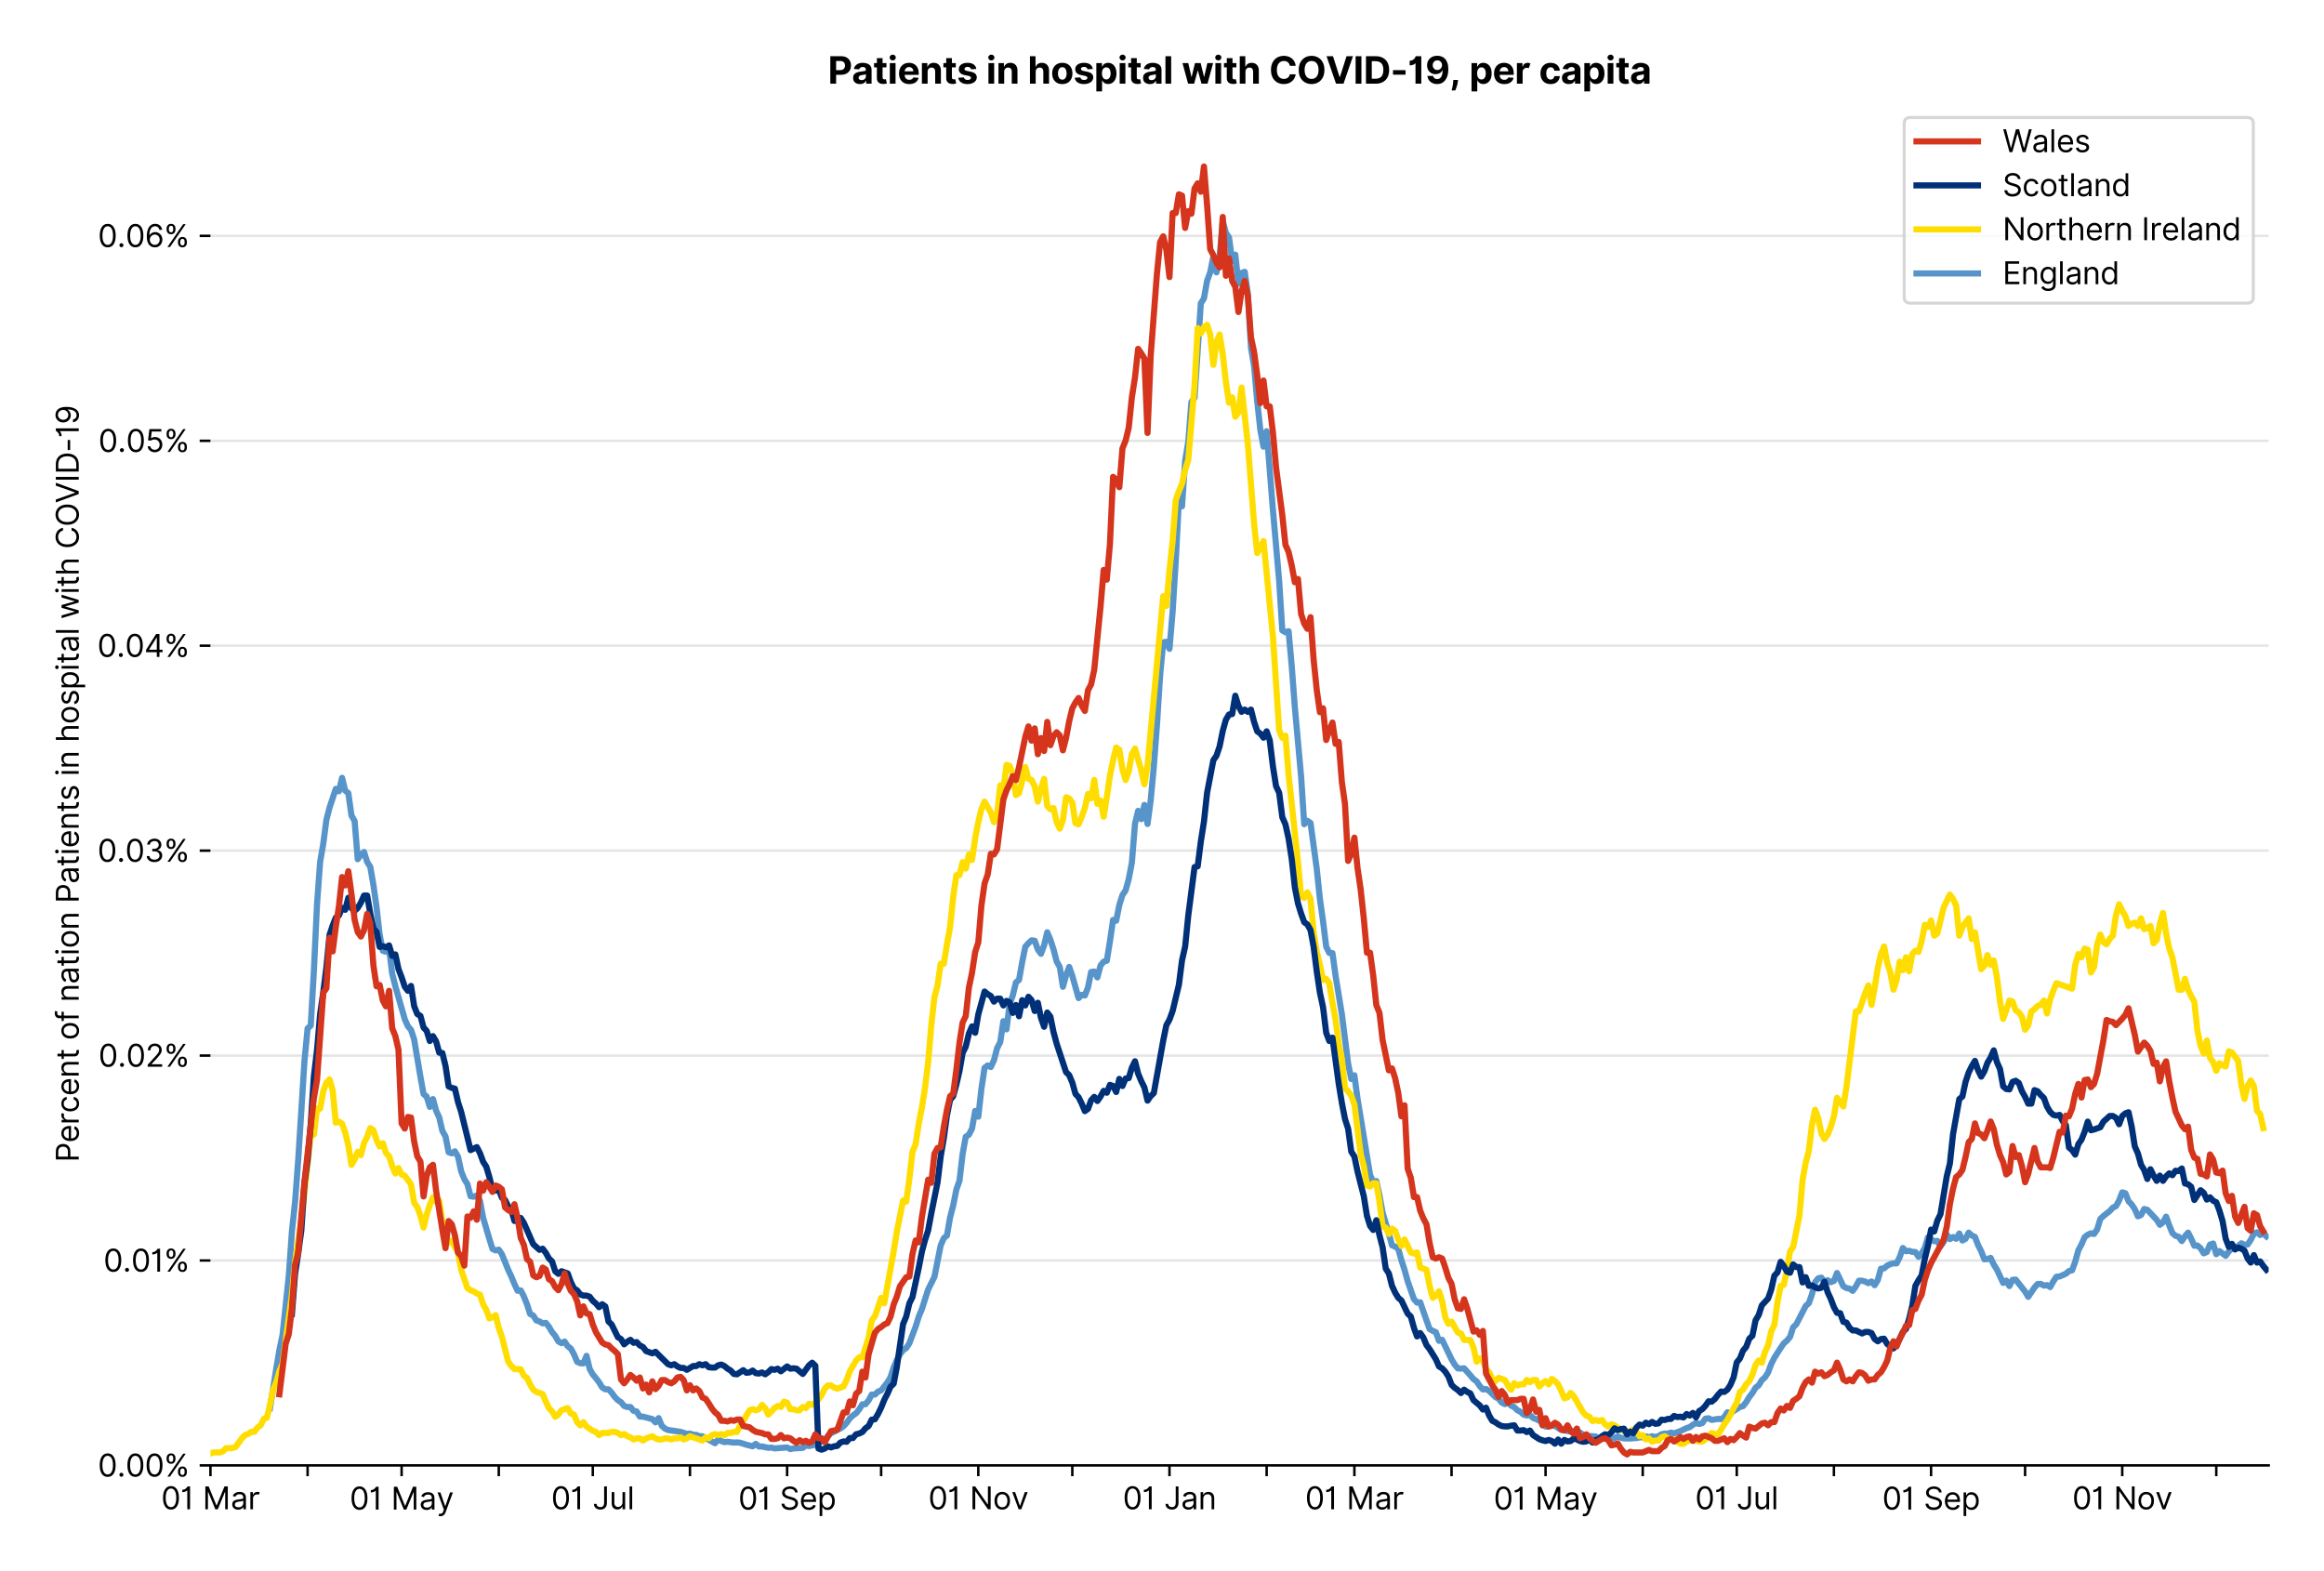 <?xml version="1.0" encoding="utf-8" standalone="no"?>
<!DOCTYPE svg PUBLIC "-//W3C//DTD SVG 1.1//EN"
  "http://www.w3.org/Graphics/SVG/1.1/DTD/svg11.dtd">
<svg xmlns:xlink="http://www.w3.org/1999/xlink" viewBox="0 0 756.061 511.234" xmlns="http://www.w3.org/2000/svg" version="1.1">
 <defs>
  <style type="text/css">*{stroke-linejoin: round; stroke-linecap: butt}</style>
 </defs>
 <g id="figure_1">
  <g id="patch_1">
   <path d="M 0 511.234 
L 756.061 511.234 
L 756.061 0 
L 0 0 
z
" style="fill: #ffffff"/>
  </g>
  <g id="axes_1">
   <g id="patch_2">
    <path d="M 68.461 476.745 
L 738.061 476.745 
L 738.061 33.225 
L 68.461 33.225 
z
" style="fill: #ffffff"/>
   </g>
   <g id="matplotlib.axis_1">
    <g id="xtick_1">
     <g id="line2d_1">
      <defs>
       <path id="mcd93c8f0a4" d="M 0 0 
L 0 3.5 
" style="stroke: #000000; stroke-width: 0.8"/>
      </defs>
      <g>
       <use xlink:href="#mcd93c8f0a4" x="68.461" y="476.745" style="stroke: #000000; stroke-width: 0.8"/>
      </g>
     </g>
     <g id="text_1">
      <!-- 01 Mar -->
      <g transform="translate(52.424 491.018)scale(0.1 -0.1)">
       <defs>
        <path id="Inter-Regular-30" d="M 2000 -64 
Q 1230 -64 806 561 
Q 382 1186 382 2327 
Q 382 3459 809 4088 
Q 1236 4718 2000 4718 
Q 2764 4718 3191 4088 
Q 3618 3459 3618 2327 
Q 3618 1186 3194 561 
Q 2771 -64 2000 -64 
z
M 2000 436 
Q 2509 436 2791 927 
Q 3073 1418 3073 2327 
Q 3073 3234 2789 3730 
Q 2505 4227 2000 4227 
Q 1496 4227 1211 3730 
Q 927 3234 927 2327 
Q 927 1418 1210 927 
Q 1493 436 2000 436 
z
" transform="scale(0.016)"/>
        <path id="Inter-Regular-31" d="M 1973 4655 
L 1973 0 
L 1409 0 
L 1409 3836 
L 1373 3836 
Q 1341 3773 1209 3692 
Q 1077 3611 868 3551 
Q 659 3491 391 3491 
L 391 3964 
Q 661 3964 859 4061 
Q 1057 4159 1190 4291 
Q 1323 4423 1392 4529 
Q 1461 4636 1473 4655 
L 1973 4655 
z
" transform="scale(0.016)"/>
        <path id="Inter-Regular-20" transform="scale(0.016)"/>
        <path id="Inter-Regular-4d" d="M 564 4655 
L 1236 4655 
L 2818 791 
L 2873 791 
L 4455 4655 
L 5127 4655 
L 5127 0 
L 4600 0 
L 4600 3536 
L 4555 3536 
L 3100 0 
L 2591 0 
L 1136 3536 
L 1091 3536 
L 1091 0 
L 564 0 
L 564 4655 
z
" transform="scale(0.016)"/>
        <path id="Inter-Regular-61" d="M 1518 -82 
Q 1186 -82 916 44 
Q 646 170 486 410 
Q 327 650 327 991 
Q 327 1291 445 1478 
Q 564 1666 761 1773 
Q 959 1880 1199 1933 
Q 1439 1986 1682 2018 
Q 2000 2059 2199 2080 
Q 2398 2102 2490 2154 
Q 2582 2207 2582 2336 
L 2582 2355 
Q 2582 2691 2399 2877 
Q 2216 3064 1846 3064 
Q 1461 3064 1243 2895 
Q 1025 2727 936 2536 
L 427 2718 
Q 564 3036 792 3214 
Q 1021 3393 1292 3464 
Q 1564 3536 1827 3536 
Q 1996 3536 2215 3496 
Q 2434 3457 2640 3334 
Q 2846 3211 2982 2963 
Q 3118 2716 3118 2300 
L 3118 0 
L 2582 0 
L 2582 473 
L 2555 473 
Q 2500 359 2373 229 
Q 2246 100 2034 9 
Q 1823 -82 1518 -82 
z
M 1600 400 
Q 1918 400 2137 525 
Q 2357 650 2469 847 
Q 2582 1045 2582 1264 
L 2582 1755 
Q 2548 1714 2433 1681 
Q 2318 1648 2169 1624 
Q 2021 1600 1881 1583 
Q 1741 1566 1655 1555 
Q 1446 1527 1265 1467 
Q 1084 1407 974 1287 
Q 864 1168 864 964 
Q 864 684 1072 542 
Q 1280 400 1600 400 
z
" transform="scale(0.016)"/>
        <path id="Inter-Regular-72" d="M 491 0 
L 491 3491 
L 1009 3491 
L 1009 2964 
L 1046 2964 
Q 1139 3223 1389 3384 
Q 1639 3545 1955 3545 
Q 2100 3545 2209 3511 
Q 2318 3477 2400 3418 
L 2218 2964 
Q 2161 2993 2085 3010 
Q 2009 3027 1909 3027 
Q 1527 3027 1277 2794 
Q 1027 2561 1027 2209 
L 1027 0 
L 491 0 
z
" transform="scale(0.016)"/>
       </defs>
       <use xlink:href="#Inter-Regular-30"/>
       <use xlink:href="#Inter-Regular-31" x="62.5"/>
       <use xlink:href="#Inter-Regular-20" x="106.676"/>
       <use xlink:href="#Inter-Regular-4d" x="134.801"/>
       <use xlink:href="#Inter-Regular-61" x="225.994"/>
       <use xlink:href="#Inter-Regular-72" x="282.386"/>
      </g>
     </g>
    </g>
    <g id="xtick_2">
     <g id="line2d_2">
      <g>
       <use xlink:href="#mcd93c8f0a4" x="100.069" y="476.745" style="stroke: #000000; stroke-width: 0.8"/>
      </g>
     </g>
    </g>
    <g id="xtick_3">
     <g id="line2d_3">
      <g>
       <use xlink:href="#mcd93c8f0a4" x="130.657" y="476.745" style="stroke: #000000; stroke-width: 0.8"/>
      </g>
     </g>
     <g id="text_2">
      <!-- 01 May -->
      <g transform="translate(113.754 491.117)scale(0.1 -0.1)">
       <defs>
        <path id="Inter-Regular-79" d="M 818 -1355 
Q 682 -1355 575 -1333 
Q 468 -1311 427 -1291 
L 564 -818 
Q 857 -893 1053 -814 
Q 1250 -736 1391 -345 
L 1509 -18 
L 218 3491 
L 800 3491 
L 1764 709 
L 1800 709 
L 2764 3491 
L 3346 3491 
L 1846 -564 
Q 1550 -1355 818 -1355 
z
" transform="scale(0.016)"/>
       </defs>
       <use xlink:href="#Inter-Regular-30"/>
       <use xlink:href="#Inter-Regular-31" x="62.5"/>
       <use xlink:href="#Inter-Regular-20" x="106.676"/>
       <use xlink:href="#Inter-Regular-4d" x="134.801"/>
       <use xlink:href="#Inter-Regular-61" x="225.994"/>
       <use xlink:href="#Inter-Regular-79" x="282.386"/>
      </g>
     </g>
    </g>
    <g id="xtick_4">
     <g id="line2d_4">
      <g>
       <use xlink:href="#mcd93c8f0a4" x="162.265" y="476.745" style="stroke: #000000; stroke-width: 0.8"/>
      </g>
     </g>
    </g>
    <g id="xtick_5">
     <g id="line2d_5">
      <g>
       <use xlink:href="#mcd93c8f0a4" x="192.854" y="476.745" style="stroke: #000000; stroke-width: 0.8"/>
      </g>
     </g>
     <g id="text_3">
      <!-- 01 Jul -->
      <g transform="translate(179.31 491.018)scale(0.1 -0.1)">
       <defs>
        <path id="Inter-Regular-4a" d="M 2346 4655 
L 2909 4655 
L 2909 1327 
Q 2909 657 2549 296 
Q 2189 -64 1582 -64 
Q 1200 -64 902 76 
Q 605 216 434 475 
Q 264 734 264 1091 
L 818 1091 
Q 818 795 1034 615 
Q 1250 436 1582 436 
Q 1948 436 2147 664 
Q 2346 893 2346 1327 
L 2346 4655 
z
" transform="scale(0.016)"/>
        <path id="Inter-Regular-75" d="M 2691 1427 
L 2691 3491 
L 3227 3491 
L 3227 0 
L 2691 0 
L 2691 591 
L 2655 591 
Q 2532 325 2273 140 
Q 2014 -45 1618 -45 
Q 1127 -45 809 280 
Q 491 605 491 1273 
L 491 3491 
L 1027 3491 
L 1027 1309 
Q 1027 927 1242 700 
Q 1457 473 1791 473 
Q 1991 473 2199 575 
Q 2407 677 2549 888 
Q 2691 1100 2691 1427 
z
" transform="scale(0.016)"/>
        <path id="Inter-Regular-6c" d="M 1027 4655 
L 1027 0 
L 491 0 
L 491 4655 
L 1027 4655 
z
" transform="scale(0.016)"/>
       </defs>
       <use xlink:href="#Inter-Regular-30"/>
       <use xlink:href="#Inter-Regular-31" x="62.5"/>
       <use xlink:href="#Inter-Regular-20" x="106.676"/>
       <use xlink:href="#Inter-Regular-4a" x="134.801"/>
       <use xlink:href="#Inter-Regular-75" x="189.063"/>
       <use xlink:href="#Inter-Regular-6c" x="247.159"/>
      </g>
     </g>
    </g>
    <g id="xtick_6">
     <g id="line2d_6">
      <g>
       <use xlink:href="#mcd93c8f0a4" x="224.462" y="476.745" style="stroke: #000000; stroke-width: 0.8"/>
      </g>
     </g>
    </g>
    <g id="xtick_7">
     <g id="line2d_7">
      <g>
       <use xlink:href="#mcd93c8f0a4" x="256.07" y="476.745" style="stroke: #000000; stroke-width: 0.8"/>
      </g>
     </g>
     <g id="text_4">
      <!-- 01 Sep -->
      <g transform="translate(240.182 491.117)scale(0.1 -0.1)">
       <defs>
        <path id="Inter-Regular-53" d="M 3109 3491 
Q 3068 3836 2777 4027 
Q 2486 4218 2064 4218 
Q 1600 4218 1318 3999 
Q 1036 3780 1036 3445 
Q 1036 3195 1189 3042 
Q 1343 2889 1553 2803 
Q 1764 2718 1936 2673 
L 2409 2545 
Q 2591 2498 2815 2414 
Q 3039 2330 3244 2185 
Q 3450 2041 3584 1816 
Q 3718 1591 3718 1264 
Q 3718 886 3521 581 
Q 3325 277 2949 97 
Q 2573 -82 2036 -82 
Q 1286 -82 845 272 
Q 405 627 364 1200 
L 946 1200 
Q 968 936 1124 764 
Q 1280 593 1519 510 
Q 1759 427 2036 427 
Q 2359 427 2616 533 
Q 2873 639 3023 828 
Q 3173 1018 3173 1273 
Q 3173 1505 3043 1650 
Q 2914 1795 2702 1886 
Q 2491 1977 2246 2045 
L 1673 2209 
Q 1127 2366 809 2657 
Q 491 2948 491 3418 
Q 491 3809 703 4101 
Q 916 4393 1276 4555 
Q 1636 4718 2082 4718 
Q 2532 4718 2882 4558 
Q 3232 4398 3437 4120 
Q 3643 3843 3655 3491 
L 3109 3491 
z
" transform="scale(0.016)"/>
        <path id="Inter-Regular-65" d="M 1955 -73 
Q 1450 -73 1085 151 
Q 721 375 524 778 
Q 327 1182 327 1718 
Q 327 2255 524 2665 
Q 721 3075 1074 3305 
Q 1427 3536 1900 3536 
Q 2173 3536 2439 3445 
Q 2705 3355 2923 3151 
Q 3141 2948 3270 2614 
Q 3400 2280 3400 1791 
L 3400 1564 
L 866 1564 
Q 884 1005 1183 707 
Q 1482 409 1955 409 
Q 2271 409 2498 545 
Q 2725 682 2827 955 
L 3346 809 
Q 3223 414 2854 170 
Q 2486 -73 1955 -73 
z
M 866 2027 
L 2855 2027 
Q 2855 2470 2595 2762 
Q 2336 3055 1900 3055 
Q 1593 3055 1368 2911 
Q 1143 2768 1013 2533 
Q 884 2298 866 2027 
z
" transform="scale(0.016)"/>
        <path id="Inter-Regular-70" d="M 491 -1309 
L 491 3491 
L 1009 3491 
L 1009 2936 
L 1073 2936 
Q 1132 3027 1237 3169 
Q 1343 3311 1542 3423 
Q 1741 3536 2082 3536 
Q 2523 3536 2859 3315 
Q 3196 3095 3384 2690 
Q 3573 2286 3573 1736 
Q 3573 1182 3384 776 
Q 3196 370 2861 148 
Q 2527 -73 2091 -73 
Q 1755 -73 1552 39 
Q 1350 152 1241 296 
Q 1132 441 1073 536 
L 1027 536 
L 1027 -1309 
L 491 -1309 
z
M 1018 1745 
Q 1018 1152 1276 780 
Q 1534 409 2018 409 
Q 2355 409 2581 587 
Q 2807 766 2921 1069 
Q 3036 1373 3036 1745 
Q 3036 2114 2923 2410 
Q 2811 2707 2585 2881 
Q 2359 3055 2018 3055 
Q 1527 3055 1272 2693 
Q 1018 2332 1018 1745 
z
" transform="scale(0.016)"/>
       </defs>
       <use xlink:href="#Inter-Regular-30"/>
       <use xlink:href="#Inter-Regular-31" x="62.5"/>
       <use xlink:href="#Inter-Regular-20" x="106.676"/>
       <use xlink:href="#Inter-Regular-53" x="134.801"/>
       <use xlink:href="#Inter-Regular-65" x="198.58"/>
       <use xlink:href="#Inter-Regular-70" x="256.818"/>
      </g>
     </g>
    </g>
    <g id="xtick_8">
     <g id="line2d_8">
      <g>
       <use xlink:href="#mcd93c8f0a4" x="286.658" y="476.745" style="stroke: #000000; stroke-width: 0.8"/>
      </g>
     </g>
    </g>
    <g id="xtick_9">
     <g id="line2d_9">
      <g>
       <use xlink:href="#mcd93c8f0a4" x="318.266" y="476.745" style="stroke: #000000; stroke-width: 0.8"/>
      </g>
     </g>
     <g id="text_5">
      <!-- 01 Nov -->
      <g transform="translate(301.995 491.018)scale(0.1 -0.1)">
       <defs>
        <path id="Inter-Regular-4e" d="M 4255 4655 
L 4255 0 
L 3709 0 
L 1173 3655 
L 1127 3655 
L 1127 0 
L 564 0 
L 564 4655 
L 1109 4655 
L 3655 991 
L 3700 991 
L 3700 4655 
L 4255 4655 
z
" transform="scale(0.016)"/>
        <path id="Inter-Regular-6f" d="M 1909 -73 
Q 1436 -73 1080 152 
Q 725 377 526 781 
Q 327 1186 327 1727 
Q 327 2273 526 2679 
Q 725 3086 1080 3311 
Q 1436 3536 1909 3536 
Q 2382 3536 2737 3311 
Q 3093 3086 3292 2679 
Q 3491 2273 3491 1727 
Q 3491 1186 3292 781 
Q 3093 377 2737 152 
Q 2382 -73 1909 -73 
z
M 1909 409 
Q 2268 409 2500 593 
Q 2732 777 2843 1077 
Q 2955 1377 2955 1727 
Q 2955 2077 2843 2379 
Q 2732 2682 2500 2868 
Q 2268 3055 1909 3055 
Q 1550 3055 1318 2868 
Q 1086 2682 975 2379 
Q 864 2077 864 1727 
Q 864 1377 975 1077 
Q 1086 777 1318 593 
Q 1550 409 1909 409 
z
" transform="scale(0.016)"/>
        <path id="Inter-Regular-76" d="M 3346 3491 
L 2055 0 
L 1509 0 
L 218 3491 
L 800 3491 
L 1764 709 
L 1800 709 
L 2764 3491 
L 3346 3491 
z
" transform="scale(0.016)"/>
       </defs>
       <use xlink:href="#Inter-Regular-30"/>
       <use xlink:href="#Inter-Regular-31" x="62.5"/>
       <use xlink:href="#Inter-Regular-20" x="106.676"/>
       <use xlink:href="#Inter-Regular-4e" x="134.801"/>
       <use xlink:href="#Inter-Regular-6f" x="210.085"/>
       <use xlink:href="#Inter-Regular-76" x="269.744"/>
      </g>
     </g>
    </g>
    <g id="xtick_10">
     <g id="line2d_10">
      <g>
       <use xlink:href="#mcd93c8f0a4" x="348.855" y="476.745" style="stroke: #000000; stroke-width: 0.8"/>
      </g>
     </g>
    </g>
    <g id="xtick_11">
     <g id="line2d_11">
      <g>
       <use xlink:href="#mcd93c8f0a4" x="380.463" y="476.745" style="stroke: #000000; stroke-width: 0.8"/>
      </g>
     </g>
     <g id="text_6">
      <!-- 01 Jan -->
      <g transform="translate(365.264 491.018)scale(0.1 -0.1)">
       <defs>
        <path id="Inter-Regular-6e" d="M 1027 2100 
L 1027 0 
L 491 0 
L 491 3491 
L 1009 3491 
L 1009 2945 
L 1055 2945 
Q 1177 3211 1427 3373 
Q 1677 3536 2073 3536 
Q 2602 3536 2928 3211 
Q 3255 2886 3255 2218 
L 3255 0 
L 2718 0 
L 2718 2182 
Q 2718 2593 2504 2824 
Q 2291 3055 1918 3055 
Q 1534 3055 1280 2806 
Q 1027 2557 1027 2100 
z
" transform="scale(0.016)"/>
       </defs>
       <use xlink:href="#Inter-Regular-30"/>
       <use xlink:href="#Inter-Regular-31" x="62.5"/>
       <use xlink:href="#Inter-Regular-20" x="106.676"/>
       <use xlink:href="#Inter-Regular-4a" x="134.801"/>
       <use xlink:href="#Inter-Regular-61" x="189.063"/>
       <use xlink:href="#Inter-Regular-6e" x="245.455"/>
      </g>
     </g>
    </g>
    <g id="xtick_12">
     <g id="line2d_12">
      <g>
       <use xlink:href="#mcd93c8f0a4" x="412.071" y="476.745" style="stroke: #000000; stroke-width: 0.8"/>
      </g>
     </g>
    </g>
    <g id="xtick_13">
     <g id="line2d_13">
      <g>
       <use xlink:href="#mcd93c8f0a4" x="440.62" y="476.745" style="stroke: #000000; stroke-width: 0.8"/>
      </g>
     </g>
     <g id="text_7">
      <!-- 01 Mar -->
      <g transform="translate(424.583 491.018)scale(0.1 -0.1)">
       <use xlink:href="#Inter-Regular-30"/>
       <use xlink:href="#Inter-Regular-31" x="62.5"/>
       <use xlink:href="#Inter-Regular-20" x="106.676"/>
       <use xlink:href="#Inter-Regular-4d" x="134.801"/>
       <use xlink:href="#Inter-Regular-61" x="225.994"/>
       <use xlink:href="#Inter-Regular-72" x="282.386"/>
      </g>
     </g>
    </g>
    <g id="xtick_14">
     <g id="line2d_14">
      <g>
       <use xlink:href="#mcd93c8f0a4" x="472.228" y="476.745" style="stroke: #000000; stroke-width: 0.8"/>
      </g>
     </g>
    </g>
    <g id="xtick_15">
     <g id="line2d_15">
      <g>
       <use xlink:href="#mcd93c8f0a4" x="502.817" y="476.745" style="stroke: #000000; stroke-width: 0.8"/>
      </g>
     </g>
     <g id="text_8">
      <!-- 01 May -->
      <g transform="translate(485.913 491.117)scale(0.1 -0.1)">
       <use xlink:href="#Inter-Regular-30"/>
       <use xlink:href="#Inter-Regular-31" x="62.5"/>
       <use xlink:href="#Inter-Regular-20" x="106.676"/>
       <use xlink:href="#Inter-Regular-4d" x="134.801"/>
       <use xlink:href="#Inter-Regular-61" x="225.994"/>
       <use xlink:href="#Inter-Regular-79" x="282.386"/>
      </g>
     </g>
    </g>
    <g id="xtick_16">
     <g id="line2d_16">
      <g>
       <use xlink:href="#mcd93c8f0a4" x="534.425" y="476.745" style="stroke: #000000; stroke-width: 0.8"/>
      </g>
     </g>
    </g>
    <g id="xtick_17">
     <g id="line2d_17">
      <g>
       <use xlink:href="#mcd93c8f0a4" x="565.013" y="476.745" style="stroke: #000000; stroke-width: 0.8"/>
      </g>
     </g>
     <g id="text_9">
      <!-- 01 Jul -->
      <g transform="translate(551.469 491.018)scale(0.1 -0.1)">
       <use xlink:href="#Inter-Regular-30"/>
       <use xlink:href="#Inter-Regular-31" x="62.5"/>
       <use xlink:href="#Inter-Regular-20" x="106.676"/>
       <use xlink:href="#Inter-Regular-4a" x="134.801"/>
       <use xlink:href="#Inter-Regular-75" x="189.063"/>
       <use xlink:href="#Inter-Regular-6c" x="247.159"/>
      </g>
     </g>
    </g>
    <g id="xtick_18">
     <g id="line2d_18">
      <g>
       <use xlink:href="#mcd93c8f0a4" x="596.621" y="476.745" style="stroke: #000000; stroke-width: 0.8"/>
      </g>
     </g>
    </g>
    <g id="xtick_19">
     <g id="line2d_19">
      <g>
       <use xlink:href="#mcd93c8f0a4" x="628.229" y="476.745" style="stroke: #000000; stroke-width: 0.8"/>
      </g>
     </g>
     <g id="text_10">
      <!-- 01 Sep -->
      <g transform="translate(612.342 491.117)scale(0.1 -0.1)">
       <use xlink:href="#Inter-Regular-30"/>
       <use xlink:href="#Inter-Regular-31" x="62.5"/>
       <use xlink:href="#Inter-Regular-20" x="106.676"/>
       <use xlink:href="#Inter-Regular-53" x="134.801"/>
       <use xlink:href="#Inter-Regular-65" x="198.58"/>
       <use xlink:href="#Inter-Regular-70" x="256.818"/>
      </g>
     </g>
    </g>
    <g id="xtick_20">
     <g id="line2d_20">
      <g>
       <use xlink:href="#mcd93c8f0a4" x="658.818" y="476.745" style="stroke: #000000; stroke-width: 0.8"/>
      </g>
     </g>
    </g>
    <g id="xtick_21">
     <g id="line2d_21">
      <g>
       <use xlink:href="#mcd93c8f0a4" x="690.426" y="476.745" style="stroke: #000000; stroke-width: 0.8"/>
      </g>
     </g>
     <g id="text_11">
      <!-- 01 Nov -->
      <g transform="translate(674.155 491.018)scale(0.1 -0.1)">
       <use xlink:href="#Inter-Regular-30"/>
       <use xlink:href="#Inter-Regular-31" x="62.5"/>
       <use xlink:href="#Inter-Regular-20" x="106.676"/>
       <use xlink:href="#Inter-Regular-4e" x="134.801"/>
       <use xlink:href="#Inter-Regular-6f" x="210.085"/>
       <use xlink:href="#Inter-Regular-76" x="269.744"/>
      </g>
     </g>
    </g>
    <g id="xtick_22">
     <g id="line2d_22">
      <g>
       <use xlink:href="#mcd93c8f0a4" x="721.014" y="476.745" style="stroke: #000000; stroke-width: 0.8"/>
      </g>
     </g>
    </g>
   </g>
   <g id="matplotlib.axis_2">
    <g id="ytick_1">
     <g id="line2d_23">
      <path d="M 68.461 476.745 
L 738.061 476.745 
" clip-path="url(#p875f79e406)" style="fill: none; stroke: #e5e5e5; stroke-width: 0.8; stroke-linecap: square"/>
     </g>
     <g id="line2d_24">
      <defs>
       <path id="m5a742402c6" d="M 0 0 
L -3.5 0 
" style="stroke: #000000; stroke-width: 0.8"/>
      </defs>
      <g>
       <use xlink:href="#m5a742402c6" x="68.461" y="476.745" style="stroke: #000000; stroke-width: 0.8"/>
      </g>
     </g>
     <g id="text_12">
      <!-- 0.00% -->
      <g transform="translate(31.83 480.382)scale(0.1 -0.1)">
       <defs>
        <path id="Inter-Regular-2e" d="M 882 -36 
Q 714 -36 593 84 
Q 473 205 473 373 
Q 473 541 593 661 
Q 714 782 882 782 
Q 1050 782 1170 661 
Q 1291 541 1291 373 
Q 1291 205 1170 84 
Q 1050 -36 882 -36 
z
" transform="scale(0.016)"/>
        <path id="Inter-Regular-25" d="M 2855 873 
L 2855 1118 
Q 2855 1373 2960 1585 
Q 3066 1798 3269 1926 
Q 3473 2055 3764 2055 
Q 4059 2055 4259 1926 
Q 4459 1798 4561 1585 
Q 4664 1373 4664 1118 
L 4664 873 
Q 4664 618 4560 405 
Q 4457 193 4256 64 
Q 4055 -64 3764 -64 
Q 3468 -64 3266 64 
Q 3064 193 2959 405 
Q 2855 618 2855 873 
z
M 536 3536 
L 536 3782 
Q 536 4036 642 4248 
Q 748 4461 951 4589 
Q 1155 4718 1446 4718 
Q 1741 4718 1941 4589 
Q 2141 4461 2243 4248 
Q 2346 4036 2346 3782 
L 2346 3536 
Q 2346 3282 2242 3069 
Q 2139 2857 1937 2728 
Q 1736 2600 1446 2600 
Q 1150 2600 948 2728 
Q 746 2857 641 3069 
Q 536 3282 536 3536 
z
M 709 0 
L 3909 4655 
L 4427 4655 
L 1227 0 
L 709 0 
z
M 3318 1118 
L 3318 873 
Q 3318 661 3418 494 
Q 3518 327 3764 327 
Q 4002 327 4101 494 
Q 4200 661 4200 873 
L 4200 1118 
Q 4200 1330 4104 1497 
Q 4009 1664 3764 1664 
Q 3525 1664 3421 1497 
Q 3318 1330 3318 1118 
z
M 1000 3782 
L 1000 3536 
Q 1000 3325 1100 3158 
Q 1200 2991 1446 2991 
Q 1684 2991 1783 3158 
Q 1882 3325 1882 3536 
L 1882 3782 
Q 1882 3993 1786 4160 
Q 1691 4327 1446 4327 
Q 1207 4327 1103 4160 
Q 1000 3993 1000 3782 
z
" transform="scale(0.016)"/>
       </defs>
       <use xlink:href="#Inter-Regular-30"/>
       <use xlink:href="#Inter-Regular-2e" x="62.5"/>
       <use xlink:href="#Inter-Regular-30" x="90.057"/>
       <use xlink:href="#Inter-Regular-30" x="152.557"/>
       <use xlink:href="#Inter-Regular-25" x="215.057"/>
      </g>
     </g>
    </g>
    <g id="ytick_2">
     <g id="line2d_25">
      <path d="M 68.461 410.076 
L 738.061 410.076 
" clip-path="url(#p875f79e406)" style="fill: none; stroke: #e5e5e5; stroke-width: 0.8; stroke-linecap: square"/>
     </g>
     <g id="line2d_26">
      <g>
       <use xlink:href="#m5a742402c6" x="68.461" y="410.076" style="stroke: #000000; stroke-width: 0.8"/>
      </g>
     </g>
     <g id="text_13">
      <!-- 0.01% -->
      <g transform="translate(33.663 413.713)scale(0.1 -0.1)">
       <use xlink:href="#Inter-Regular-30"/>
       <use xlink:href="#Inter-Regular-2e" x="62.5"/>
       <use xlink:href="#Inter-Regular-30" x="90.057"/>
       <use xlink:href="#Inter-Regular-31" x="152.557"/>
       <use xlink:href="#Inter-Regular-25" x="196.733"/>
      </g>
     </g>
    </g>
    <g id="ytick_3">
     <g id="line2d_27">
      <path d="M 68.461 343.408 
L 738.061 343.408 
" clip-path="url(#p875f79e406)" style="fill: none; stroke: #e5e5e5; stroke-width: 0.8; stroke-linecap: square"/>
     </g>
     <g id="line2d_28">
      <g>
       <use xlink:href="#m5a742402c6" x="68.461" y="343.408" style="stroke: #000000; stroke-width: 0.8"/>
      </g>
     </g>
     <g id="text_14">
      <!-- 0.02% -->
      <g transform="translate(32.028 347.044)scale(0.1 -0.1)">
       <defs>
        <path id="Inter-Regular-32" d="M 482 0 
L 482 409 
L 2018 2091 
Q 2289 2386 2464 2605 
Q 2639 2825 2724 3019 
Q 2809 3214 2809 3427 
Q 2809 3795 2553 4011 
Q 2298 4227 1918 4227 
Q 1514 4227 1275 3985 
Q 1036 3743 1036 3345 
L 500 3345 
Q 500 3755 688 4064 
Q 877 4373 1203 4545 
Q 1530 4718 1936 4718 
Q 2346 4718 2661 4545 
Q 2977 4373 3156 4079 
Q 3336 3786 3336 3427 
Q 3336 3170 3244 2926 
Q 3152 2682 2926 2383 
Q 2700 2084 2300 1655 
L 1255 536 
L 1255 500 
L 3418 500 
L 3418 0 
L 482 0 
z
" transform="scale(0.016)"/>
       </defs>
       <use xlink:href="#Inter-Regular-30"/>
       <use xlink:href="#Inter-Regular-2e" x="62.5"/>
       <use xlink:href="#Inter-Regular-30" x="90.057"/>
       <use xlink:href="#Inter-Regular-32" x="152.557"/>
       <use xlink:href="#Inter-Regular-25" x="213.068"/>
      </g>
     </g>
    </g>
    <g id="ytick_4">
     <g id="line2d_29">
      <path d="M 68.461 276.739 
L 738.061 276.739 
" clip-path="url(#p875f79e406)" style="fill: none; stroke: #e5e5e5; stroke-width: 0.8; stroke-linecap: square"/>
     </g>
     <g id="line2d_30">
      <g>
       <use xlink:href="#m5a742402c6" x="68.461" y="276.739" style="stroke: #000000; stroke-width: 0.8"/>
      </g>
     </g>
     <g id="text_15">
      <!-- 0.03% -->
      <g transform="translate(31.716 280.376)scale(0.1 -0.1)">
       <defs>
        <path id="Inter-Regular-33" d="M 2055 -64 
Q 1605 -64 1253 90 
Q 902 245 696 521 
Q 491 798 473 1164 
L 1046 1164 
Q 1071 827 1356 631 
Q 1641 436 2046 436 
Q 2493 436 2783 664 
Q 3073 893 3073 1264 
Q 3073 1650 2787 1893 
Q 2502 2136 1973 2136 
L 1600 2136 
L 1600 2636 
L 1973 2636 
Q 2386 2636 2647 2856 
Q 2909 3077 2909 3445 
Q 2909 3798 2679 4012 
Q 2450 4227 2064 4227 
Q 1823 4227 1610 4139 
Q 1398 4052 1264 3887 
Q 1130 3723 1118 3491 
L 573 3491 
Q 586 3857 793 4133 
Q 1000 4409 1335 4563 
Q 1671 4718 2073 4718 
Q 2505 4718 2814 4544 
Q 3123 4370 3289 4086 
Q 3455 3802 3455 3473 
Q 3455 3080 3249 2802 
Q 3043 2525 2691 2418 
L 2691 2382 
Q 3132 2309 3379 2008 
Q 3627 1707 3627 1264 
Q 3627 884 3421 583 
Q 3216 282 2861 109 
Q 2507 -64 2055 -64 
z
" transform="scale(0.016)"/>
       </defs>
       <use xlink:href="#Inter-Regular-30"/>
       <use xlink:href="#Inter-Regular-2e" x="62.5"/>
       <use xlink:href="#Inter-Regular-30" x="90.057"/>
       <use xlink:href="#Inter-Regular-33" x="152.557"/>
       <use xlink:href="#Inter-Regular-25" x="216.193"/>
      </g>
     </g>
    </g>
    <g id="ytick_5">
     <g id="line2d_31">
      <path d="M 68.461 210.07 
L 738.061 210.07 
" clip-path="url(#p875f79e406)" style="fill: none; stroke: #e5e5e5; stroke-width: 0.8; stroke-linecap: square"/>
     </g>
     <g id="line2d_32">
      <g>
       <use xlink:href="#m5a742402c6" x="68.461" y="210.07" style="stroke: #000000; stroke-width: 0.8"/>
      </g>
     </g>
     <g id="text_16">
      <!-- 0.04% -->
      <g transform="translate(31.659 213.707)scale(0.1 -0.1)">
       <defs>
        <path id="Inter-Regular-34" d="M 373 955 
L 373 1418 
L 2418 4655 
L 3100 4655 
L 3100 1455 
L 3736 1455 
L 3736 955 
L 3100 955 
L 3100 0 
L 2564 0 
L 2564 955 
L 373 955 
z
M 2564 1455 
L 2564 3936 
L 2527 3936 
L 982 1491 
L 982 1455 
L 2564 1455 
z
" transform="scale(0.016)"/>
       </defs>
       <use xlink:href="#Inter-Regular-30"/>
       <use xlink:href="#Inter-Regular-2e" x="62.5"/>
       <use xlink:href="#Inter-Regular-30" x="90.057"/>
       <use xlink:href="#Inter-Regular-34" x="152.557"/>
       <use xlink:href="#Inter-Regular-25" x="216.761"/>
      </g>
     </g>
    </g>
    <g id="ytick_6">
     <g id="line2d_33">
      <path d="M 68.461 143.402 
L 738.061 143.402 
" clip-path="url(#p875f79e406)" style="fill: none; stroke: #e5e5e5; stroke-width: 0.8; stroke-linecap: square"/>
     </g>
     <g id="line2d_34">
      <g>
       <use xlink:href="#m5a742402c6" x="68.461" y="143.402" style="stroke: #000000; stroke-width: 0.8"/>
      </g>
     </g>
     <g id="text_17">
      <!-- 0.05% -->
      <g transform="translate(32 147.039)scale(0.1 -0.1)">
       <defs>
        <path id="Inter-Regular-35" d="M 1936 -64 
Q 1536 -64 1216 95 
Q 896 255 702 532 
Q 509 809 491 1164 
L 1036 1164 
Q 1068 848 1324 642 
Q 1580 436 1936 436 
Q 2223 436 2447 570 
Q 2671 705 2799 940 
Q 2927 1175 2927 1473 
Q 2927 1777 2794 2017 
Q 2661 2257 2429 2395 
Q 2198 2534 1900 2536 
Q 1686 2539 1461 2472 
Q 1236 2405 1091 2300 
L 564 2364 
L 846 4655 
L 3264 4655 
L 3264 4155 
L 1318 4155 
L 1155 2782 
L 1182 2782 
Q 1325 2895 1541 2970 
Q 1757 3045 1991 3045 
Q 2418 3045 2753 2842 
Q 3089 2639 3281 2286 
Q 3473 1934 3473 1482 
Q 3473 1036 3274 687 
Q 3075 339 2727 137 
Q 2380 -64 1936 -64 
z
" transform="scale(0.016)"/>
       </defs>
       <use xlink:href="#Inter-Regular-30"/>
       <use xlink:href="#Inter-Regular-2e" x="62.5"/>
       <use xlink:href="#Inter-Regular-30" x="90.057"/>
       <use xlink:href="#Inter-Regular-35" x="152.557"/>
       <use xlink:href="#Inter-Regular-25" x="213.352"/>
      </g>
     </g>
    </g>
    <g id="ytick_7">
     <g id="line2d_35">
      <path d="M 68.461 76.733 
L 738.061 76.733 
" clip-path="url(#p875f79e406)" style="fill: none; stroke: #e5e5e5; stroke-width: 0.8; stroke-linecap: square"/>
     </g>
     <g id="line2d_36">
      <g>
       <use xlink:href="#m5a742402c6" x="68.461" y="76.733" style="stroke: #000000; stroke-width: 0.8"/>
      </g>
     </g>
     <g id="text_18">
      <!-- 0.06% -->
      <g transform="translate(31.844 80.37)scale(0.1 -0.1)">
       <defs>
        <path id="Inter-Regular-36" d="M 2027 -64 
Q 1741 -59 1454 45 
Q 1168 150 932 399 
Q 696 648 552 1074 
Q 409 1500 409 2145 
Q 409 3386 861 4056 
Q 1314 4727 2100 4727 
Q 2686 4727 3073 4384 
Q 3461 4041 3546 3491 
L 2991 3491 
Q 2914 3811 2691 4019 
Q 2468 4227 2100 4227 
Q 1559 4227 1249 3755 
Q 939 3284 936 2427 
L 973 2427 
Q 1164 2716 1461 2880 
Q 1759 3045 2118 3045 
Q 2518 3045 2850 2846 
Q 3182 2648 3382 2299 
Q 3582 1950 3582 1500 
Q 3582 1068 3389 710 
Q 3196 352 2847 142 
Q 2498 -68 2027 -64 
z
M 2027 436 
Q 2314 436 2542 579 
Q 2771 723 2903 964 
Q 3036 1205 3036 1500 
Q 3036 1789 2908 2026 
Q 2780 2264 2556 2404 
Q 2332 2545 2046 2545 
Q 1757 2545 1525 2397 
Q 1293 2250 1157 2010 
Q 1021 1770 1018 1491 
Q 1018 1214 1149 973 
Q 1280 732 1508 584 
Q 1736 436 2027 436 
z
" transform="scale(0.016)"/>
       </defs>
       <use xlink:href="#Inter-Regular-30"/>
       <use xlink:href="#Inter-Regular-2e" x="62.5"/>
       <use xlink:href="#Inter-Regular-30" x="90.057"/>
       <use xlink:href="#Inter-Regular-36" x="152.557"/>
       <use xlink:href="#Inter-Regular-25" x="214.915"/>
      </g>
     </g>
    </g>
    <g id="text_19">
     <!-- Percent of nation Patients in hospital with COVID-19 -->
     <g transform="translate(25.614 378.105)rotate(-90)scale(0.1 -0.1)">
      <defs>
       <path id="Inter-Regular-50" d="M 564 0 
L 564 4655 
L 2136 4655 
Q 2684 4655 3033 4458 
Q 3382 4261 3550 3927 
Q 3718 3593 3718 3182 
Q 3718 2770 3551 2434 
Q 3384 2098 3036 1899 
Q 2689 1700 2146 1700 
L 1127 1700 
L 1127 0 
L 564 0 
z
M 1127 2200 
L 2127 2200 
Q 2689 2200 2926 2482 
Q 3164 2764 3164 3182 
Q 3164 3602 2925 3878 
Q 2686 4155 2118 4155 
L 1127 4155 
L 1127 2200 
z
" transform="scale(0.016)"/>
       <path id="Inter-Regular-63" d="M 1909 -73 
Q 1418 -73 1063 159 
Q 709 391 518 798 
Q 327 1205 327 1727 
Q 327 2259 524 2667 
Q 721 3075 1074 3305 
Q 1427 3536 1900 3536 
Q 2268 3536 2563 3400 
Q 2859 3264 3047 3018 
Q 3236 2773 3282 2445 
L 2746 2445 
Q 2684 2684 2474 2869 
Q 2264 3055 1909 3055 
Q 1439 3055 1151 2697 
Q 864 2339 864 1745 
Q 864 1139 1148 774 
Q 1432 409 1909 409 
Q 2223 409 2447 570 
Q 2671 732 2746 1018 
L 3282 1018 
Q 3236 709 3058 462 
Q 2880 216 2588 71 
Q 2296 -73 1909 -73 
z
" transform="scale(0.016)"/>
       <path id="Inter-Regular-74" d="M 2009 3491 
L 2009 3036 
L 1264 3036 
L 1264 1000 
Q 1264 773 1331 660 
Q 1398 548 1503 510 
Q 1609 473 1727 473 
Q 1816 473 1873 483 
Q 1930 493 1964 500 
L 2073 18 
Q 2018 -2 1920 -23 
Q 1823 -45 1673 -45 
Q 1446 -45 1228 52 
Q 1011 150 869 350 
Q 727 550 727 855 
L 727 3036 
L 200 3036 
L 200 3491 
L 727 3491 
L 727 4327 
L 1264 4327 
L 1264 3491 
L 2009 3491 
z
" transform="scale(0.016)"/>
       <path id="Inter-Regular-66" d="M 2046 3491 
L 2046 3036 
L 1264 3036 
L 1264 0 
L 727 0 
L 727 3036 
L 164 3036 
L 164 3491 
L 727 3491 
L 727 3973 
Q 727 4273 868 4473 
Q 1009 4673 1234 4773 
Q 1459 4873 1709 4873 
Q 1907 4873 2032 4841 
Q 2157 4809 2218 4782 
L 2064 4318 
Q 2023 4332 1951 4352 
Q 1880 4373 1764 4373 
Q 1498 4373 1381 4239 
Q 1264 4105 1264 3845 
L 1264 3491 
L 2046 3491 
z
" transform="scale(0.016)"/>
       <path id="Inter-Regular-69" d="M 491 0 
L 491 3491 
L 1027 3491 
L 1027 0 
L 491 0 
z
M 764 4073 
Q 607 4073 494 4179 
Q 382 4286 382 4436 
Q 382 4586 494 4693 
Q 607 4800 764 4800 
Q 921 4800 1033 4693 
Q 1146 4586 1146 4436 
Q 1146 4286 1033 4179 
Q 921 4073 764 4073 
z
" transform="scale(0.016)"/>
       <path id="Inter-Regular-73" d="M 2964 2709 
L 2482 2573 
Q 2411 2755 2245 2914 
Q 2080 3073 1727 3073 
Q 1407 3073 1194 2926 
Q 982 2780 982 2555 
Q 982 2355 1127 2239 
Q 1273 2123 1582 2045 
L 2100 1918 
Q 3027 1691 3027 973 
Q 3027 673 2855 436 
Q 2684 200 2377 63 
Q 2071 -73 1664 -73 
Q 1130 -73 780 159 
Q 430 391 336 836 
L 846 964 
Q 989 400 1655 400 
Q 2030 400 2251 560 
Q 2473 720 2473 945 
Q 2473 1316 1955 1436 
L 1373 1573 
Q 893 1686 669 1926 
Q 446 2166 446 2527 
Q 446 2823 613 3050 
Q 780 3277 1069 3406 
Q 1359 3536 1727 3536 
Q 2246 3536 2542 3309 
Q 2839 3082 2964 2709 
z
" transform="scale(0.016)"/>
       <path id="Inter-Regular-68" d="M 1027 2100 
L 1027 0 
L 491 0 
L 491 4655 
L 1027 4655 
L 1027 2945 
L 1073 2945 
Q 1196 3216 1442 3376 
Q 1689 3536 2100 3536 
Q 2636 3536 2963 3213 
Q 3291 2891 3291 2218 
L 3291 0 
L 2755 0 
L 2755 2182 
Q 2755 2598 2540 2826 
Q 2325 3055 1946 3055 
Q 1548 3055 1287 2806 
Q 1027 2557 1027 2100 
z
" transform="scale(0.016)"/>
       <path id="Inter-Regular-77" d="M 1282 0 
L 218 3491 
L 782 3491 
L 1536 818 
L 1573 818 
L 2318 3491 
L 2891 3491 
L 3627 827 
L 3664 827 
L 4418 3491 
L 4982 3491 
L 3918 0 
L 3391 0 
L 2627 2682 
L 2573 2682 
L 1809 0 
L 1282 0 
z
" transform="scale(0.016)"/>
       <path id="Inter-Regular-43" d="M 4309 3200 
L 3746 3200 
Q 3677 3523 3484 3743 
Q 3291 3964 3018 4077 
Q 2746 4191 2436 4191 
Q 2014 4191 1672 3977 
Q 1330 3764 1128 3348 
Q 927 2932 927 2327 
Q 927 1723 1128 1307 
Q 1330 891 1672 677 
Q 2014 464 2436 464 
Q 2746 464 3018 577 
Q 3291 691 3484 911 
Q 3677 1132 3746 1455 
L 4309 1455 
Q 4223 977 3957 637 
Q 3691 298 3298 117 
Q 2905 -64 2436 -64 
Q 1841 -64 1377 227 
Q 914 518 648 1054 
Q 382 1591 382 2327 
Q 382 3064 648 3600 
Q 914 4136 1377 4427 
Q 1841 4718 2436 4718 
Q 2905 4718 3298 4537 
Q 3691 4357 3957 4017 
Q 4223 3677 4309 3200 
z
" transform="scale(0.016)"/>
       <path id="Inter-Regular-4f" d="M 4491 2327 
Q 4491 1591 4225 1054 
Q 3959 518 3495 227 
Q 3032 -64 2436 -64 
Q 1841 -64 1377 227 
Q 914 518 648 1054 
Q 382 1591 382 2327 
Q 382 3064 648 3600 
Q 914 4136 1377 4427 
Q 1841 4718 2436 4718 
Q 3032 4718 3495 4427 
Q 3959 4136 4225 3600 
Q 4491 3064 4491 2327 
z
M 3946 2327 
Q 3946 2932 3744 3348 
Q 3543 3764 3201 3977 
Q 2859 4191 2436 4191 
Q 2014 4191 1672 3977 
Q 1330 3764 1128 3348 
Q 927 2932 927 2327 
Q 927 1723 1128 1307 
Q 1330 891 1672 677 
Q 2014 464 2436 464 
Q 2859 464 3201 677 
Q 3543 891 3744 1307 
Q 3946 1723 3946 2327 
z
" transform="scale(0.016)"/>
       <path id="Inter-Regular-56" d="M 755 4655 
L 2136 736 
L 2191 736 
L 3573 4655 
L 4164 4655 
L 2455 0 
L 1873 0 
L 164 4655 
L 755 4655 
z
" transform="scale(0.016)"/>
       <path id="Inter-Regular-49" d="M 1127 4655 
L 1127 0 
L 564 0 
L 564 4655 
L 1127 4655 
z
" transform="scale(0.016)"/>
       <path id="Inter-Regular-44" d="M 2000 0 
L 564 0 
L 564 4655 
L 2064 4655 
Q 2741 4655 3223 4376 
Q 3705 4098 3961 3578 
Q 4218 3059 4218 2336 
Q 4218 1609 3959 1085 
Q 3700 561 3204 280 
Q 2709 0 2000 0 
z
M 1127 500 
L 1964 500 
Q 2830 500 3251 992 
Q 3673 1484 3673 2336 
Q 3673 3182 3259 3668 
Q 2846 4155 2027 4155 
L 1127 4155 
L 1127 500 
z
" transform="scale(0.016)"/>
       <path id="Inter-Regular-2d" d="M 2491 2245 
L 2491 1745 
L 455 1745 
L 455 2245 
L 2491 2245 
z
" transform="scale(0.016)"/>
       <path id="Inter-Regular-39" d="M 1964 4727 
Q 2250 4725 2536 4618 
Q 2823 4511 3059 4263 
Q 3296 4016 3439 3590 
Q 3582 3164 3582 2518 
Q 3582 1277 3128 606 
Q 2675 -64 1891 -64 
Q 1305 -64 916 278 
Q 527 620 446 1173 
L 1000 1173 
Q 1075 852 1299 644 
Q 1523 436 1891 436 
Q 2430 436 2742 906 
Q 3055 1377 3055 2236 
L 3018 2236 
Q 2827 1950 2530 1784 
Q 2234 1618 1873 1618 
Q 1473 1618 1140 1817 
Q 807 2016 608 2365 
Q 409 2714 409 3164 
Q 409 3595 601 3952 
Q 793 4309 1142 4520 
Q 1491 4732 1964 4727 
z
M 1964 4227 
Q 1677 4227 1449 4084 
Q 1221 3941 1088 3700 
Q 955 3459 955 3164 
Q 955 2873 1083 2635 
Q 1211 2398 1435 2258 
Q 1659 2118 1946 2118 
Q 2232 2118 2465 2266 
Q 2698 2414 2835 2654 
Q 2973 2895 2973 3173 
Q 2973 3450 2842 3691 
Q 2711 3932 2483 4079 
Q 2255 4227 1964 4227 
z
" transform="scale(0.016)"/>
      </defs>
      <use xlink:href="#Inter-Regular-50"/>
      <use xlink:href="#Inter-Regular-65" x="63.494"/>
      <use xlink:href="#Inter-Regular-72" x="121.733"/>
      <use xlink:href="#Inter-Regular-63" x="160.085"/>
      <use xlink:href="#Inter-Regular-65" x="215.909"/>
      <use xlink:href="#Inter-Regular-6e" x="274.148"/>
      <use xlink:href="#Inter-Regular-74" x="332.671"/>
      <use xlink:href="#Inter-Regular-20" x="369.034"/>
      <use xlink:href="#Inter-Regular-6f" x="397.159"/>
      <use xlink:href="#Inter-Regular-66" x="456.818"/>
      <use xlink:href="#Inter-Regular-20" x="492.898"/>
      <use xlink:href="#Inter-Regular-6e" x="521.023"/>
      <use xlink:href="#Inter-Regular-61" x="579.546"/>
      <use xlink:href="#Inter-Regular-74" x="635.938"/>
      <use xlink:href="#Inter-Regular-69" x="672.301"/>
      <use xlink:href="#Inter-Regular-6f" x="696.023"/>
      <use xlink:href="#Inter-Regular-6e" x="755.682"/>
      <use xlink:href="#Inter-Regular-20" x="814.205"/>
      <use xlink:href="#Inter-Regular-50" x="842.33"/>
      <use xlink:href="#Inter-Regular-61" x="905.824"/>
      <use xlink:href="#Inter-Regular-74" x="962.216"/>
      <use xlink:href="#Inter-Regular-69" x="998.58"/>
      <use xlink:href="#Inter-Regular-65" x="1022.301"/>
      <use xlink:href="#Inter-Regular-6e" x="1080.54"/>
      <use xlink:href="#Inter-Regular-74" x="1139.063"/>
      <use xlink:href="#Inter-Regular-73" x="1175.426"/>
      <use xlink:href="#Inter-Regular-20" x="1227.699"/>
      <use xlink:href="#Inter-Regular-69" x="1255.824"/>
      <use xlink:href="#Inter-Regular-6e" x="1279.546"/>
      <use xlink:href="#Inter-Regular-20" x="1338.068"/>
      <use xlink:href="#Inter-Regular-68" x="1366.193"/>
      <use xlink:href="#Inter-Regular-6f" x="1425.284"/>
      <use xlink:href="#Inter-Regular-73" x="1484.943"/>
      <use xlink:href="#Inter-Regular-70" x="1537.216"/>
      <use xlink:href="#Inter-Regular-69" x="1598.154"/>
      <use xlink:href="#Inter-Regular-74" x="1621.875"/>
      <use xlink:href="#Inter-Regular-61" x="1658.239"/>
      <use xlink:href="#Inter-Regular-6c" x="1714.631"/>
      <use xlink:href="#Inter-Regular-20" x="1738.353"/>
      <use xlink:href="#Inter-Regular-77" x="1766.478"/>
      <use xlink:href="#Inter-Regular-69" x="1847.728"/>
      <use xlink:href="#Inter-Regular-74" x="1871.449"/>
      <use xlink:href="#Inter-Regular-68" x="1907.813"/>
      <use xlink:href="#Inter-Regular-20" x="1966.904"/>
      <use xlink:href="#Inter-Regular-43" x="1995.029"/>
      <use xlink:href="#Inter-Regular-4f" x="2067.756"/>
      <use xlink:href="#Inter-Regular-56" x="2143.892"/>
      <use xlink:href="#Inter-Regular-49" x="2211.506"/>
      <use xlink:href="#Inter-Regular-44" x="2237.926"/>
      <use xlink:href="#Inter-Regular-2d" x="2309.802"/>
      <use xlink:href="#Inter-Regular-31" x="2355.824"/>
      <use xlink:href="#Inter-Regular-39" x="2400"/>
     </g>
    </g>
   </g>
   <g id="line2d_37">
    <path d="M 87.834 458.118 
L 89.873 445.268 
L 90.892 439.22 
L 91.912 434.327 
L 93.951 415.134 
L 94.971 400.563 
L 95.991 391.049 
L 97.01 377.432 
L 99.049 345.247 
L 100.069 334.578 
L 101.089 333.682 
L 102.108 315.998 
L 103.128 294.376 
L 104.147 280.371 
L 105.167 274.511 
L 106.187 266.73 
L 107.206 262.746 
L 109.246 256.651 
L 110.265 257.417 
L 111.285 253.055 
L 112.304 257.217 
L 113.324 258.03 
L 114.344 265.316 
L 115.363 267.096 
L 116.383 279.534 
L 117.402 278.095 
L 118.422 277.176 
L 119.442 280.406 
L 120.461 282.021 
L 121.481 287.904 
L 122.5 295.166 
L 123.52 304.126 
L 124.54 309.313 
L 125.559 309.644 
L 126.579 308.689 
L 127.599 316.823 
L 128.618 320.843 
L 131.677 331.572 
L 132.697 333.871 
L 133.716 335.038 
L 134.736 338.174 
L 136.775 350.293 
L 137.795 355.917 
L 138.814 356.777 
L 139.834 360.113 
L 140.854 357.567 
L 141.873 361.316 
L 142.893 363.544 
L 143.912 367.918 
L 144.932 369.71 
L 145.952 374.85 
L 146.971 375.227 
L 147.991 374.555 
L 149.01 376.324 
L 150.03 381.075 
L 151.05 383.574 
L 152.069 385.248 
L 153.089 389.174 
L 154.109 389.327 
L 155.128 388.938 
L 156.148 390.624 
L 157.167 396.153 
L 159.207 403.062 
L 160.226 406.339 
L 161.246 406.799 
L 162.265 406.552 
L 163.285 408.049 
L 165.324 413.106 
L 166.344 415.287 
L 167.364 417.751 
L 168.383 419.921 
L 169.403 419.803 
L 170.422 421.748 
L 171.442 424.318 
L 172.462 427.478 
L 173.481 427.984 
L 174.501 429.588 
L 175.52 429.906 
L 176.54 430.531 
L 177.56 430.366 
L 178.579 431.639 
L 179.599 433.349 
L 180.619 434.598 
L 181.638 436.39 
L 182.658 436.98 
L 183.677 436.461 
L 184.697 437.982 
L 185.717 438.748 
L 186.736 440.599 
L 187.756 443.039 
L 188.775 443.511 
L 189.795 443.523 
L 190.815 441.094 
L 191.834 445.327 
L 192.854 447.166 
L 193.873 448.333 
L 194.893 449.7 
L 195.913 451.374 
L 196.932 451.987 
L 197.952 451.999 
L 198.972 453.049 
L 199.991 454.487 
L 201.011 455.512 
L 202.03 456.161 
L 203.05 457.411 
L 204.07 457.752 
L 205.089 457.741 
L 206.109 458.99 
L 207.128 459.191 
L 208.148 460.853 
L 209.168 460.877 
L 212.227 461.678 
L 213.246 462.739 
L 214.266 461.36 
L 215.285 463.836 
L 216.305 464.743 
L 217.325 465.227 
L 221.403 465.816 
L 223.442 466.488 
L 224.462 466.382 
L 225.482 466.759 
L 226.501 466.818 
L 227.521 467.231 
L 228.54 467.255 
L 232.619 469.542 
L 233.638 468.327 
L 234.658 468.823 
L 235.678 469.176 
L 236.697 469.058 
L 238.737 469.318 
L 239.756 469.271 
L 240.776 469.365 
L 242.815 470.013 
L 244.854 470.52 
L 245.874 469.742 
L 246.893 470.591 
L 247.913 470.591 
L 249.952 471.027 
L 250.972 470.945 
L 251.992 471.216 
L 256.07 470.898 
L 257.09 471.428 
L 258.109 471.228 
L 261.168 471.051 
L 262.188 470.202 
L 263.207 470.438 
L 265.246 470.002 
L 267.286 468.929 
L 268.305 468.599 
L 269.325 467.172 
L 270.345 466.241 
L 271.364 465.793 
L 272.384 465.144 
L 273.403 464.72 
L 274.423 464.001 
L 275.443 462.904 
L 276.462 461.431 
L 277.482 460.499 
L 278.501 459.78 
L 279.521 458.519 
L 280.541 456.868 
L 281.56 456.833 
L 282.58 455.607 
L 283.6 453.697 
L 284.619 453.709 
L 285.639 452.742 
L 286.658 452.353 
L 288.698 449.748 
L 289.717 448.038 
L 290.737 444.855 
L 291.756 442.521 
L 292.776 440.599 
L 293.796 439.267 
L 294.815 438.571 
L 295.835 437.027 
L 297.874 431.627 
L 298.894 428.35 
L 299.913 425.898 
L 301.953 419.52 
L 303.992 415.417 
L 306.031 405.16 
L 307.051 402.814 
L 308.07 401.942 
L 309.09 396.083 
L 310.11 392.145 
L 311.129 387.005 
L 312.149 384.128 
L 313.168 375.416 
L 314.188 369.816 
L 315.208 369.144 
L 316.227 367.163 
L 317.247 361.422 
L 318.266 363.297 
L 319.286 354.172 
L 320.306 347.405 
L 321.325 346.627 
L 322.345 347.133 
L 323.365 344.929 
L 324.384 341.003 
L 325.404 339.046 
L 326.423 332.22 
L 327.443 334.884 
L 328.463 326.667 
L 329.482 323.873 
L 330.502 319.617 
L 331.521 318.78 
L 332.541 313.039 
L 333.561 308.005 
L 334.58 306.849 
L 335.6 305.918 
L 336.619 306.048 
L 337.639 308.913 
L 338.659 310.304 
L 339.678 307.521 
L 340.698 303.301 
L 341.718 305.729 
L 342.737 308.865 
L 343.757 312.779 
L 344.776 314.595 
L 345.796 321.032 
L 346.816 317.342 
L 347.835 314.571 
L 348.855 317.507 
L 350.894 324.71 
L 351.914 323.637 
L 352.933 323.861 
L 353.953 321.256 
L 354.973 316.222 
L 355.992 316.069 
L 357.012 317.979 
L 358.031 314.1 
L 359.051 312.862 
L 360.071 312.555 
L 361.09 306.272 
L 362.11 299.281 
L 363.129 299.54 
L 364.149 294.424 
L 365.169 291.17 
L 366.188 289.696 
L 367.208 285.959 
L 368.228 280.654 
L 369.247 267.968 
L 370.267 263.795 
L 371.286 266.495 
L 372.306 261.861 
L 373.326 268.063 
L 374.345 260.411 
L 375.365 249.483 
L 376.384 235.937 
L 377.404 219.892 
L 378.424 208.975 
L 379.443 208.798 
L 380.463 211.085 
L 381.483 199.025 
L 382.502 182.52 
L 383.522 162.843 
L 384.541 164.718 
L 385.561 149.863 
L 386.581 143.745 
L 387.6 130.776 
L 388.62 129.409 
L 390.659 98.662 
L 391.679 97.106 
L 392.698 91.365 
L 393.718 88.582 
L 394.737 83.431 
L 395.757 88.606 
L 396.777 83.548 
L 397.796 71.948 
L 398.816 75.732 
L 399.836 77.253 
L 400.855 84.928 
L 401.875 82.841 
L 402.894 92.249 
L 403.914 88.795 
L 404.934 88.429 
L 405.953 95.515 
L 406.973 113.092 
L 407.992 119.14 
L 409.012 130.623 
L 410.032 139.913 
L 411.051 145.324 
L 412.071 140.29 
L 414.11 165.814 
L 416.149 189.063 
L 417.169 205.096 
L 418.189 205.697 
L 419.208 205.355 
L 420.228 216.591 
L 421.247 230.042 
L 423.287 252.642 
L 424.306 268.145 
L 425.326 267.049 
L 426.346 267.721 
L 428.385 282.717 
L 429.404 292.443 
L 430.424 299.693 
L 431.444 307.969 
L 432.463 310.021 
L 433.483 310.08 
L 434.502 317.46 
L 436.542 329.98 
L 438.581 346.002 
L 439.601 351.036 
L 440.62 349.833 
L 441.64 357.426 
L 445.718 382.183 
L 446.738 384.647 
L 447.757 384.234 
L 448.777 388.903 
L 449.797 394.515 
L 451.836 401.4 
L 452.856 405.16 
L 453.875 405.549 
L 454.895 406.292 
L 455.914 409.97 
L 456.934 413.118 
L 457.954 416.82 
L 459.993 422.644 
L 461.012 423.787 
L 462.032 423.681 
L 464.071 429.529 
L 465.091 432.382 
L 466.11 432.983 
L 467.13 433.408 
L 468.15 436.213 
L 469.169 435.883 
L 472.228 442.226 
L 473.248 443.924 
L 474.267 445.185 
L 475.287 445.244 
L 476.307 445.15 
L 478.346 447.437 
L 479.365 448.663 
L 480.385 449.382 
L 481.405 450.926 
L 482.424 452.035 
L 483.444 451.893 
L 484.464 452.494 
L 486.503 454.522 
L 487.522 455.006 
L 488.542 456.291 
L 489.562 456.809 
L 490.581 456.326 
L 491.601 457.304 
L 492.62 457.776 
L 493.64 458.79 
L 494.66 459.32 
L 495.679 460.228 
L 496.699 460.511 
L 497.719 460.323 
L 498.738 461.301 
L 499.758 461.678 
L 500.777 462.185 
L 501.797 463.058 
L 502.817 464.119 
L 504.856 463.824 
L 505.875 463.859 
L 507.915 465.239 
L 508.934 465.274 
L 509.954 465.569 
L 510.974 465.746 
L 511.993 465.616 
L 514.032 466.052 
L 515.052 466.783 
L 516.072 467.101 
L 519.13 467.337 
L 520.15 467.915 
L 521.17 467.821 
L 522.189 467.915 
L 523.209 467.714 
L 524.229 468.139 
L 525.248 467.832 
L 526.268 467.349 
L 527.287 467.726 
L 528.307 467.962 
L 530.346 467.986 
L 532.385 467.844 
L 533.405 467.632 
L 534.425 467.597 
L 535.444 467.302 
L 536.464 467.561 
L 537.483 467.255 
L 538.503 467.526 
L 539.523 467.231 
L 540.542 466.606 
L 541.562 466.382 
L 542.582 466.418 
L 543.601 466.064 
L 544.621 466.323 
L 546.66 465.581 
L 548.699 464.602 
L 549.719 464.284 
L 550.738 463.517 
L 551.758 462.952 
L 552.778 463.27 
L 553.797 462.975 
L 554.817 461.537 
L 555.837 461.407 
L 556.856 461.949 
L 558.895 461.608 
L 559.915 461.702 
L 560.935 461.053 
L 561.954 459.474 
L 562.974 459.709 
L 566.033 457.752 
L 567.052 457.458 
L 568.072 456.184 
L 569.092 454.487 
L 570.111 453.19 
L 571.131 451.469 
L 572.15 450.702 
L 573.17 449.017 
L 574.19 448.109 
L 575.209 446.517 
L 576.229 443.759 
L 577.248 441.731 
L 579.288 438.536 
L 580.307 437.05 
L 581.327 436.166 
L 582.347 434.94 
L 583.366 431.792 
L 584.386 430.837 
L 587.445 424.86 
L 588.464 423.976 
L 589.484 421.041 
L 590.503 417.15 
L 591.523 415.877 
L 592.543 415.653 
L 593.562 417.138 
L 594.582 416.49 
L 595.602 417.127 
L 596.621 416.737 
L 597.641 414.156 
L 599.68 418.459 
L 600.7 419.048 
L 601.719 419.225 
L 602.739 419.956 
L 603.758 418.518 
L 604.778 416.643 
L 605.798 416.667 
L 606.817 416.938 
L 607.837 417.457 
L 608.856 416.903 
L 609.876 418.117 
L 610.896 416.443 
L 611.915 412.741 
L 612.935 412.647 
L 613.955 411.739 
L 614.974 411.267 
L 615.994 411.008 
L 617.013 411.02 
L 618.033 408.968 
L 619.053 406.009 
L 620.072 407.058 
L 621.092 406.929 
L 622.111 407.271 
L 623.131 407.318 
L 624.151 408.886 
L 625.17 407.719 
L 626.19 405.986 
L 627.21 402.555 
L 629.249 403.816 
L 630.268 403.71 
L 631.288 405.502 
L 632.308 404.04 
L 633.327 401.588 
L 634.347 403.133 
L 635.366 402.449 
L 636.386 403.015 
L 637.406 401.294 
L 638.425 403.581 
L 639.445 403.027 
L 640.465 401.011 
L 641.484 401.954 
L 642.504 402.402 
L 643.523 405.054 
L 644.543 407.07 
L 645.563 409.687 
L 646.582 409.605 
L 647.602 409.228 
L 648.621 411.397 
L 649.641 413.012 
L 651.68 417.374 
L 652.7 416.62 
L 653.72 418.4 
L 654.739 416.372 
L 655.759 416.313 
L 658.818 420.168 
L 659.837 421.901 
L 661.876 418.871 
L 662.896 417.728 
L 663.916 417.692 
L 664.935 418.247 
L 665.955 418.093 
L 666.975 418.73 
L 667.994 416.891 
L 669.014 415.37 
L 670.033 415.287 
L 672.073 414.391 
L 673.092 413.519 
L 674.112 413.26 
L 675.131 410.454 
L 676.151 406.74 
L 677.171 404.842 
L 678.19 402.484 
L 679.21 401.694 
L 680.229 401.235 
L 681.249 401.459 
L 682.269 399.938 
L 683.288 396.566 
L 684.308 395.599 
L 686.347 393.996 
L 687.367 392.888 
L 688.386 392.393 
L 689.406 390.553 
L 690.426 387.913 
L 691.445 388.207 
L 692.465 390.789 
L 693.484 391.85 
L 694.504 393.371 
L 695.524 395.705 
L 696.543 395.281 
L 697.563 393.336 
L 698.583 393.595 
L 701.641 396.849 
L 702.661 398.476 
L 703.681 397.674 
L 704.7 395.823 
L 705.72 398.664 
L 706.739 401.152 
L 707.759 402.048 
L 708.779 402.355 
L 709.798 403.757 
L 710.818 402.213 
L 711.838 401.011 
L 712.857 402.979 
L 713.877 405.278 
L 714.896 405.208 
L 715.916 406.104 
L 716.936 407.754 
L 717.955 407.306 
L 718.975 404.901 
L 719.994 404.559 
L 721.014 408.025 
L 722.034 407.011 
L 724.073 408.556 
L 725.093 407.153 
L 726.112 406.104 
L 728.151 405.384 
L 729.171 404.477 
L 730.191 404.972 
L 731.21 404.889 
L 732.23 403.38 
L 733.249 401.352 
L 734.269 400.893 
L 735.289 401.789 
L 736.308 401.235 
L 737.328 402.225 
L 737.328 402.225 
" clip-path="url(#p875f79e406)" style="fill: none; stroke: #5694ca; stroke-width: 2; stroke-linecap: square"/>
   </g>
   <g id="line2d_38">
    <path d="M 68.461 472.876 
L 69.481 472.524 
L 71.52 472.524 
L 72.539 472.173 
L 73.559 471.118 
L 75.598 471.118 
L 76.618 470.766 
L 78.657 467.952 
L 79.677 466.897 
L 80.696 466.545 
L 81.716 465.842 
L 82.736 465.842 
L 83.755 464.435 
L 84.775 463.731 
L 85.794 461.621 
L 86.814 461.269 
L 87.834 457.049 
L 88.853 452.125 
L 89.873 449.663 
L 90.892 446.145 
L 91.912 443.683 
L 94.971 421.173 
L 95.991 410.622 
L 98.03 396.905 
L 99.049 388.112 
L 101.089 369.471 
L 102.108 369.119 
L 103.128 360.678 
L 104.147 360.678 
L 105.167 355.05 
L 106.187 352.237 
L 107.206 351.181 
L 108.226 354.699 
L 109.246 365.25 
L 110.265 364.898 
L 111.285 365.602 
L 112.304 368.416 
L 113.324 372.636 
L 114.344 378.967 
L 115.363 377.209 
L 116.383 374.747 
L 117.402 375.802 
L 118.422 371.933 
L 119.442 369.823 
L 120.461 367.009 
L 121.481 367.712 
L 122.5 370.878 
L 123.52 372.988 
L 124.54 371.933 
L 125.559 375.098 
L 126.579 376.153 
L 127.599 379.319 
L 128.618 381.781 
L 129.638 380.022 
L 130.657 382.133 
L 131.677 382.484 
L 133.716 385.298 
L 134.736 391.277 
L 135.755 392.684 
L 136.775 395.498 
L 137.795 399.367 
L 138.814 395.146 
L 139.834 391.981 
L 140.854 389.519 
L 141.873 390.926 
L 142.893 390.574 
L 143.912 397.257 
L 144.932 402.884 
L 145.952 404.291 
L 146.971 403.588 
L 147.991 405.698 
L 149.01 407.456 
L 150.03 413.084 
L 152.069 419.063 
L 153.089 419.767 
L 154.109 420.118 
L 155.128 420.822 
L 156.148 421.173 
L 157.167 424.339 
L 158.187 426.098 
L 159.207 428.911 
L 160.226 428.56 
L 161.246 427.856 
L 162.265 432.077 
L 163.285 434.89 
L 165.324 442.98 
L 166.344 444.387 
L 167.364 445.442 
L 169.403 445.442 
L 170.422 447.552 
L 171.442 448.256 
L 172.462 450.366 
L 173.481 452.125 
L 174.501 452.828 
L 176.54 453.532 
L 177.56 455.994 
L 178.579 458.104 
L 179.599 459.159 
L 180.619 460.918 
L 181.638 460.214 
L 182.658 458.807 
L 184.697 458.104 
L 185.717 459.863 
L 186.736 460.214 
L 187.756 462.676 
L 188.775 463.731 
L 189.795 462.676 
L 190.815 464.083 
L 192.854 465.49 
L 193.873 465.842 
L 194.893 466.897 
L 195.913 466.193 
L 197.952 466.193 
L 198.972 465.842 
L 199.991 465.842 
L 201.011 466.193 
L 202.03 466.897 
L 203.05 466.545 
L 204.07 467.249 
L 205.089 467.6 
L 206.109 468.304 
L 207.128 467.952 
L 208.148 467.952 
L 209.168 468.655 
L 210.187 467.952 
L 212.227 467.249 
L 213.246 467.952 
L 214.266 468.304 
L 215.285 468.304 
L 216.305 467.952 
L 217.325 467.952 
L 218.344 468.304 
L 219.364 467.952 
L 220.383 467.952 
L 221.403 467.6 
L 222.423 468.304 
L 223.442 467.952 
L 224.462 467.249 
L 228.54 468.655 
L 229.56 467.6 
L 230.58 467.952 
L 231.599 466.897 
L 232.619 466.545 
L 233.638 466.897 
L 234.658 466.545 
L 235.678 466.897 
L 236.697 466.193 
L 237.717 466.193 
L 238.737 465.842 
L 239.756 465.842 
L 240.776 463.731 
L 241.795 462.325 
L 243.835 458.807 
L 244.854 458.456 
L 245.874 458.807 
L 246.893 458.456 
L 247.913 457.049 
L 248.933 458.104 
L 249.952 460.214 
L 251.992 458.104 
L 253.011 457.4 
L 254.031 457.752 
L 255.05 455.994 
L 256.07 456.345 
L 257.09 458.456 
L 258.109 458.456 
L 259.129 458.807 
L 260.148 458.807 
L 261.168 457.752 
L 262.188 458.104 
L 263.207 456.697 
L 264.227 457.049 
L 265.246 456.345 
L 266.266 455.29 
L 267.286 453.883 
L 268.305 451.773 
L 269.325 450.718 
L 270.345 450.718 
L 271.364 451.421 
L 272.384 451.773 
L 274.423 451.07 
L 275.443 448.959 
L 276.462 446.145 
L 278.501 442.628 
L 279.521 441.573 
L 280.541 441.573 
L 282.58 435.242 
L 283.6 429.615 
L 284.619 428.208 
L 285.639 425.394 
L 286.658 422.229 
L 287.678 423.987 
L 290.737 407.105 
L 291.756 400.774 
L 293.796 390.574 
L 294.815 390.926 
L 295.835 383.54 
L 296.855 374.747 
L 297.874 372.285 
L 298.894 365.602 
L 299.913 360.326 
L 300.933 353.995 
L 301.953 345.554 
L 302.972 333.595 
L 303.992 324.451 
L 305.011 320.582 
L 306.031 313.548 
L 307.051 313.548 
L 308.07 307.217 
L 309.09 301.589 
L 310.11 291.741 
L 311.129 284.707 
L 312.149 284.707 
L 313.168 280.486 
L 314.188 282.596 
L 315.208 278.024 
L 316.227 279.783 
L 317.247 272.748 
L 318.266 267.472 
L 319.286 263.252 
L 320.306 260.79 
L 322.345 264.307 
L 323.365 267.472 
L 324.384 265.01 
L 325.404 255.514 
L 326.423 256.921 
L 327.443 248.831 
L 328.463 249.183 
L 329.482 251.997 
L 330.502 258.679 
L 331.521 257.976 
L 332.541 254.107 
L 333.561 249.535 
L 334.58 253.404 
L 335.6 253.755 
L 336.619 255.866 
L 337.639 260.79 
L 338.659 256.569 
L 339.678 253.404 
L 340.698 262.197 
L 341.718 263.252 
L 342.737 262.9 
L 343.757 267.472 
L 344.776 269.583 
L 345.796 266.769 
L 346.816 259.383 
L 347.835 259.735 
L 348.855 261.141 
L 349.874 267.824 
L 350.894 268.176 
L 351.914 265.714 
L 352.933 262.9 
L 353.953 258.328 
L 354.973 259.735 
L 355.992 253.755 
L 357.012 261.493 
L 358.031 260.438 
L 359.051 265.714 
L 360.071 259.383 
L 361.09 252.348 
L 362.11 247.424 
L 363.129 243.204 
L 364.149 243.907 
L 365.169 250.238 
L 366.188 253.755 
L 367.208 250.942 
L 368.228 245.314 
L 369.247 243.555 
L 371.286 250.59 
L 372.306 255.162 
L 373.326 249.183 
L 378.424 193.963 
L 379.443 197.129 
L 380.463 185.522 
L 381.483 176.026 
L 382.502 162.66 
L 383.522 159.846 
L 384.541 157.384 
L 385.561 152.812 
L 386.581 149.647 
L 388.62 125.378 
L 389.639 106.737 
L 390.659 108.496 
L 391.679 106.385 
L 392.698 105.682 
L 393.718 108.847 
L 394.737 118.695 
L 395.757 111.309 
L 396.777 108.847 
L 397.796 115.178 
L 398.816 124.323 
L 399.836 131.006 
L 400.855 129.247 
L 401.875 135.578 
L 402.894 134.171 
L 403.914 126.081 
L 405.953 144.371 
L 407.992 170.398 
L 409.012 179.894 
L 410.032 178.136 
L 411.051 176.026 
L 414.11 206.977 
L 416.149 237.576 
L 417.169 240.038 
L 418.189 239.335 
L 419.208 251.997 
L 422.267 280.486 
L 423.287 291.741 
L 424.306 292.093 
L 425.326 290.334 
L 426.346 292.444 
L 427.365 303.348 
L 428.385 309.679 
L 429.404 313.899 
L 430.424 318.823 
L 431.444 318.472 
L 432.463 319.878 
L 433.483 326.209 
L 434.502 331.837 
L 435.522 339.575 
L 436.542 344.499 
L 437.561 353.995 
L 438.581 355.05 
L 439.601 356.457 
L 440.62 359.271 
L 442.659 375.45 
L 443.679 379.319 
L 444.699 385.65 
L 445.718 386.002 
L 446.738 384.946 
L 447.757 384.946 
L 448.777 390.926 
L 449.797 399.015 
L 450.816 399.367 
L 451.836 401.477 
L 452.856 399.719 
L 453.875 400.422 
L 454.895 403.236 
L 455.914 405.346 
L 456.934 403.236 
L 458.973 407.456 
L 459.993 407.808 
L 461.012 407.456 
L 462.032 412.38 
L 464.071 413.084 
L 465.091 418.36 
L 466.11 422.229 
L 467.13 421.525 
L 468.15 420.118 
L 469.169 423.284 
L 470.189 428.56 
L 471.209 430.67 
L 472.228 429.966 
L 474.267 433.484 
L 475.287 433.835 
L 476.307 435.946 
L 478.346 435.946 
L 479.365 438.408 
L 480.385 442.98 
L 481.405 441.925 
L 482.424 442.628 
L 483.444 445.442 
L 484.464 446.497 
L 485.483 448.608 
L 486.503 449.311 
L 487.522 448.256 
L 489.562 448.959 
L 490.581 450.718 
L 491.601 452.125 
L 492.62 450.014 
L 493.64 450.718 
L 494.66 450.366 
L 495.679 450.366 
L 496.699 448.959 
L 497.719 449.663 
L 498.738 448.959 
L 499.758 448.959 
L 500.777 451.07 
L 501.797 450.014 
L 502.817 449.311 
L 503.836 450.366 
L 504.856 448.608 
L 505.875 449.311 
L 506.895 450.366 
L 507.915 452.476 
L 508.934 454.938 
L 509.954 454.587 
L 510.974 453.18 
L 511.993 454.235 
L 515.052 459.511 
L 516.072 460.566 
L 517.091 460.918 
L 518.111 462.325 
L 519.13 461.973 
L 520.15 462.325 
L 521.17 461.973 
L 522.189 463.38 
L 523.209 464.083 
L 524.229 463.38 
L 525.248 463.731 
L 527.287 465.138 
L 528.307 465.49 
L 529.327 466.193 
L 530.346 465.49 
L 531.366 465.138 
L 532.385 465.842 
L 533.405 467.249 
L 534.425 466.897 
L 535.444 468.304 
L 536.464 467.952 
L 537.483 469.007 
L 538.503 468.655 
L 539.523 468.655 
L 540.542 467.6 
L 541.562 467.249 
L 542.582 467.952 
L 543.601 468.304 
L 544.621 468.304 
L 546.66 469.711 
L 547.68 469.711 
L 548.699 469.007 
L 549.719 468.655 
L 551.758 468.655 
L 552.778 469.007 
L 553.797 469.007 
L 554.817 468.304 
L 556.856 466.193 
L 557.876 466.545 
L 558.895 466.545 
L 559.915 465.138 
L 560.935 463.38 
L 561.954 461.973 
L 562.974 460.214 
L 563.993 458.104 
L 565.013 456.345 
L 566.033 452.828 
L 567.052 452.125 
L 568.072 450.366 
L 569.092 449.311 
L 570.111 447.201 
L 571.131 444.035 
L 572.15 442.628 
L 573.17 443.332 
L 574.19 439.815 
L 575.209 437.704 
L 576.229 433.132 
L 577.248 431.022 
L 578.268 423.635 
L 579.288 418.36 
L 580.307 418.008 
L 581.327 413.436 
L 582.347 407.105 
L 583.366 405.698 
L 585.405 395.498 
L 586.425 383.891 
L 587.445 378.264 
L 588.464 374.395 
L 589.484 365.954 
L 590.503 361.03 
L 591.523 363.843 
L 592.543 368.767 
L 593.562 370.526 
L 594.582 369.119 
L 595.602 366.657 
L 596.621 363.14 
L 597.641 357.161 
L 599.68 359.974 
L 600.7 353.643 
L 603.758 329.023 
L 604.778 329.023 
L 606.817 323.044 
L 607.837 320.582 
L 608.856 326.913 
L 609.876 321.285 
L 610.896 314.954 
L 611.915 310.382 
L 612.935 307.92 
L 613.955 313.196 
L 614.974 316.361 
L 615.994 321.989 
L 617.013 318.823 
L 618.033 312.844 
L 619.053 315.658 
L 620.072 311.437 
L 621.092 316.01 
L 622.111 310.382 
L 623.131 309.327 
L 624.151 309.679 
L 625.17 306.161 
L 626.19 300.886 
L 627.21 301.589 
L 628.229 299.479 
L 629.249 304.403 
L 630.268 303.699 
L 632.308 295.258 
L 634.347 291.038 
L 635.366 292.444 
L 636.386 294.555 
L 637.406 304.403 
L 638.425 301.589 
L 640.465 298.775 
L 641.484 305.458 
L 642.504 303.348 
L 644.543 315.306 
L 645.563 314.251 
L 646.582 310.734 
L 647.602 313.899 
L 648.621 312.492 
L 649.641 317.768 
L 650.661 325.858 
L 651.68 331.485 
L 652.7 328.671 
L 653.72 325.506 
L 654.739 325.858 
L 655.759 328.671 
L 656.778 329.375 
L 657.798 330.782 
L 658.818 335.002 
L 659.837 333.595 
L 660.857 329.023 
L 661.876 328.32 
L 662.896 327.265 
L 663.916 326.913 
L 664.935 325.506 
L 665.955 329.727 
L 666.975 325.154 
L 667.994 322.34 
L 669.014 319.878 
L 674.112 321.637 
L 675.131 313.899 
L 676.151 310.382 
L 677.171 311.437 
L 678.19 308.623 
L 679.21 308.975 
L 680.229 316.361 
L 681.249 314.603 
L 682.269 307.217 
L 683.288 304.051 
L 684.308 306.513 
L 685.328 307.217 
L 686.347 305.458 
L 687.367 304.403 
L 688.386 297.72 
L 689.406 294.203 
L 690.426 296.313 
L 691.445 298.072 
L 692.465 301.237 
L 693.484 300.534 
L 694.504 300.182 
L 695.524 301.237 
L 696.543 298.775 
L 697.563 302.293 
L 698.583 301.941 
L 699.602 301.237 
L 700.622 306.865 
L 701.641 305.81 
L 702.661 300.534 
L 703.681 297.017 
L 704.7 303.699 
L 705.72 308.623 
L 706.739 311.437 
L 708.779 321.989 
L 709.798 321.989 
L 710.818 318.472 
L 711.838 321.989 
L 712.857 324.099 
L 713.877 325.858 
L 714.896 335.354 
L 715.916 340.278 
L 716.936 342.74 
L 717.955 338.52 
L 718.975 344.147 
L 719.994 345.554 
L 721.014 348.368 
L 722.034 345.906 
L 723.053 346.609 
L 724.073 346.961 
L 725.093 342.037 
L 726.112 342.388 
L 728.151 345.202 
L 729.171 352.94 
L 730.191 357.512 
L 731.21 353.292 
L 732.23 351.533 
L 733.249 353.292 
L 734.269 361.381 
L 735.289 362.436 
L 736.308 367.009 
L 736.308 367.009 
" clip-path="url(#p875f79e406)" style="fill: none; stroke: #ffdd00; stroke-width: 2; stroke-linecap: square"/>
   </g>
   <g id="line2d_39">
    <path d="M 94.971 427.469 
L 95.991 414.418 
L 97.01 407.832 
L 98.03 400.27 
L 99.049 385.024 
L 100.069 377.34 
L 101.089 365.753 
L 102.108 350.262 
L 103.128 341.725 
L 104.147 329.893 
L 105.167 322.819 
L 106.187 314.769 
L 107.206 304.158 
L 108.226 301.109 
L 109.246 298.547 
L 110.265 297.815 
L 111.285 295.376 
L 112.304 295.986 
L 113.324 292.083 
L 114.344 295.498 
L 115.363 296.352 
L 116.383 295.376 
L 117.402 293.668 
L 118.422 291.351 
L 119.442 291.351 
L 120.461 297.206 
L 121.481 302.084 
L 122.5 303.182 
L 123.52 308.061 
L 124.54 307.817 
L 125.559 308.183 
L 126.579 307.573 
L 127.599 310.988 
L 128.618 310.5 
L 129.638 315.257 
L 130.657 317.94 
L 131.677 320.99 
L 132.697 322.331 
L 133.716 320.746 
L 134.736 327.332 
L 135.755 329.893 
L 136.775 330.503 
L 137.795 334.284 
L 138.814 335.382 
L 139.834 338.675 
L 140.854 337.09 
L 141.873 338.797 
L 142.893 342.456 
L 143.912 342.578 
L 144.932 346.725 
L 145.952 353.434 
L 146.971 353.922 
L 147.991 354.165 
L 149.01 358.556 
L 150.03 361.728 
L 153.089 374.168 
L 155.128 373.193 
L 156.148 375.144 
L 157.167 377.95 
L 158.187 379.535 
L 159.207 382.95 
L 160.226 386.975 
L 161.246 387.341 
L 162.265 386.975 
L 163.285 389.659 
L 164.305 390.39 
L 165.324 392.464 
L 166.344 393.562 
L 167.364 397.221 
L 168.383 397.221 
L 169.403 396.245 
L 170.422 397.831 
L 173.481 404.783 
L 175.52 406.612 
L 176.54 406.247 
L 177.56 407.588 
L 178.579 409.418 
L 179.599 410.393 
L 180.619 413.565 
L 181.638 414.418 
L 182.658 413.565 
L 184.697 414.297 
L 185.717 417.102 
L 186.736 419.175 
L 187.756 419.785 
L 188.775 421.127 
L 189.795 421.493 
L 190.815 421.493 
L 191.834 421.859 
L 192.854 423.2 
L 193.873 424.054 
L 194.893 425.274 
L 195.913 424.298 
L 196.932 425.03 
L 197.952 429.909 
L 198.972 430.884 
L 201.011 435.031 
L 202.03 435.641 
L 203.05 437.349 
L 204.07 436.495 
L 205.089 435.885 
L 206.109 436.861 
L 207.128 436.617 
L 208.148 437.715 
L 209.168 438.203 
L 210.187 439.544 
L 212.227 440.276 
L 213.246 439.788 
L 217.325 443.813 
L 218.344 444.179 
L 219.364 443.813 
L 220.383 444.545 
L 221.403 445.033 
L 222.423 445.033 
L 223.442 445.643 
L 225.482 444.423 
L 226.501 444.423 
L 227.521 443.813 
L 228.54 444.179 
L 229.56 443.813 
L 230.58 444.789 
L 231.599 444.911 
L 232.619 444.911 
L 233.638 444.179 
L 234.658 443.935 
L 235.678 444.423 
L 236.697 445.277 
L 237.717 445.887 
L 238.737 446.984 
L 239.756 447.106 
L 241.795 445.765 
L 242.815 446.618 
L 243.835 446.497 
L 244.854 445.887 
L 245.874 446.74 
L 246.893 446.862 
L 247.913 446.497 
L 248.933 447.106 
L 249.952 446.375 
L 250.972 445.399 
L 251.992 445.643 
L 253.011 445.277 
L 254.031 446.131 
L 256.07 444.545 
L 257.09 445.277 
L 258.109 445.155 
L 259.129 445.277 
L 261.168 446.984 
L 263.207 444.179 
L 264.227 443.325 
L 265.246 444.301 
L 266.266 471.256 
L 267.286 471.622 
L 268.305 471.256 
L 269.325 470.525 
L 270.345 470.89 
L 271.364 470.525 
L 272.384 470.403 
L 273.403 469.305 
L 274.423 468.939 
L 275.443 469.061 
L 276.462 467.841 
L 277.482 467.841 
L 278.501 466.622 
L 279.521 466.378 
L 280.541 465.89 
L 281.56 464.67 
L 282.58 463.938 
L 283.6 461.865 
L 284.619 461.743 
L 285.639 460.035 
L 286.658 457.962 
L 287.678 455.4 
L 288.698 453.449 
L 289.717 451.131 
L 290.737 450.156 
L 291.756 444.789 
L 293.796 430.762 
L 294.815 428.323 
L 295.835 424.054 
L 296.855 421.981 
L 298.894 412.467 
L 299.913 407.222 
L 300.933 403.441 
L 301.953 400.27 
L 302.972 394.781 
L 305.011 384.658 
L 306.031 376.242 
L 307.051 370.265 
L 308.07 362.825 
L 309.09 357.825 
L 310.11 356.605 
L 311.129 352.824 
L 312.149 348.433 
L 313.168 342.578 
L 314.188 340.505 
L 315.208 336.236 
L 316.227 333.918 
L 317.247 335.992 
L 318.266 330.015 
L 320.306 322.575 
L 321.325 323.429 
L 322.345 324.039 
L 323.365 325.868 
L 324.384 324.893 
L 325.404 324.893 
L 326.423 327.088 
L 327.443 325.625 
L 328.463 326.112 
L 329.482 329.528 
L 330.502 326.966 
L 331.521 330.625 
L 332.541 325.381 
L 333.561 327.088 
L 334.58 324.283 
L 335.6 325.381 
L 336.619 328.918 
L 337.639 326.234 
L 338.659 331.113 
L 339.678 334.04 
L 340.698 329.406 
L 341.718 330.747 
L 342.737 335.748 
L 343.757 339.529 
L 346.816 348.799 
L 347.835 349.775 
L 348.855 352.214 
L 349.874 355.873 
L 350.894 356.971 
L 351.914 359.044 
L 352.933 361.484 
L 353.953 360.752 
L 354.973 357.947 
L 355.992 356.849 
L 357.012 358.19 
L 358.031 356.727 
L 359.051 354.897 
L 360.071 355.507 
L 361.09 352.946 
L 362.11 353.312 
L 363.129 355.263 
L 364.149 350.994 
L 365.169 353.312 
L 366.188 350.872 
L 367.208 350.75 
L 368.228 347.335 
L 369.247 345.262 
L 370.267 349.287 
L 371.286 351.726 
L 372.306 353.8 
L 373.326 358.068 
L 374.345 356.605 
L 375.365 355.629 
L 378.424 338.553 
L 379.443 333.553 
L 380.463 331.723 
L 381.483 328.918 
L 383.522 320.38 
L 384.541 312.452 
L 385.561 307.939 
L 386.581 297.815 
L 388.62 282.081 
L 389.639 281.837 
L 390.659 273.787 
L 391.679 267.323 
L 392.698 257.931 
L 394.737 247.32 
L 395.757 245.856 
L 396.777 242.807 
L 397.796 237.806 
L 398.816 234.147 
L 399.836 232.44 
L 400.855 232.318 
L 401.875 226.341 
L 402.894 229.634 
L 403.914 231.586 
L 404.934 230.854 
L 405.953 231.586 
L 406.973 230.854 
L 407.992 234.879 
L 409.012 237.928 
L 410.032 238.66 
L 411.051 240.002 
L 412.071 237.928 
L 413.091 240.856 
L 414.11 249.272 
L 415.13 255.736 
L 416.149 257.931 
L 417.169 265.859 
L 418.189 268.177 
L 419.208 272.812 
L 420.228 279.398 
L 421.247 288.668 
L 422.267 293.912 
L 423.287 297.206 
L 424.306 300.011 
L 425.326 300.743 
L 426.346 302.572 
L 427.365 308.061 
L 428.385 316.111 
L 429.404 322.941 
L 430.424 327.698 
L 431.444 335.992 
L 432.463 338.675 
L 433.483 337.578 
L 435.522 352.58 
L 436.542 358.8 
L 437.561 364.045 
L 438.581 367.216 
L 439.601 374.656 
L 440.62 376.242 
L 441.64 381.121 
L 443.679 389.171 
L 444.699 395.513 
L 445.718 398.806 
L 446.738 400.148 
L 447.757 396.977 
L 448.777 401.856 
L 449.797 405.759 
L 450.816 412.711 
L 451.836 414.297 
L 452.856 418.322 
L 453.875 420.517 
L 454.895 422.225 
L 455.914 423.078 
L 457.954 427.347 
L 458.973 428.323 
L 459.993 431.982 
L 461.012 434.787 
L 462.032 433.69 
L 463.052 435.153 
L 464.071 437.593 
L 465.091 438.934 
L 467.13 442.228 
L 468.15 444.545 
L 469.169 445.155 
L 470.189 446.253 
L 471.209 447.838 
L 472.228 450.522 
L 473.248 451.497 
L 474.267 452.229 
L 475.287 453.205 
L 476.307 452.107 
L 477.326 452.839 
L 478.346 453.327 
L 479.365 455.522 
L 481.405 457.23 
L 482.424 458.572 
L 483.444 457.962 
L 484.464 460.523 
L 485.483 462.231 
L 486.503 462.718 
L 487.522 463.45 
L 488.542 463.938 
L 489.562 464.06 
L 490.581 464.06 
L 491.601 463.816 
L 492.62 463.694 
L 493.64 465.402 
L 494.66 465.402 
L 495.679 465.28 
L 496.699 465.89 
L 497.719 465.402 
L 498.738 466.865 
L 500.777 468.207 
L 501.797 468.573 
L 502.817 468.817 
L 503.836 468.451 
L 504.856 468.817 
L 505.875 469.671 
L 506.895 468.329 
L 507.915 469.671 
L 508.934 468.451 
L 509.954 468.939 
L 510.974 468.817 
L 511.993 467.963 
L 513.013 468.329 
L 514.032 468.817 
L 515.052 469.061 
L 516.072 468.939 
L 517.091 468.329 
L 518.111 469.305 
L 519.13 468.451 
L 520.15 468.207 
L 521.17 467.231 
L 522.189 466.622 
L 523.209 466.865 
L 524.229 466.012 
L 525.248 464.67 
L 526.268 465.28 
L 527.287 464.914 
L 528.307 464.792 
L 529.327 466.622 
L 530.346 465.768 
L 531.366 466.256 
L 532.385 464.426 
L 533.405 463.45 
L 534.425 463.816 
L 535.444 462.84 
L 536.464 463.328 
L 537.483 462.597 
L 538.503 463.206 
L 539.523 463.084 
L 540.542 461.865 
L 541.562 461.987 
L 542.582 461.621 
L 543.601 461.621 
L 544.621 460.645 
L 545.64 461.011 
L 546.66 460.889 
L 547.68 461.133 
L 548.699 460.035 
L 549.719 460.523 
L 550.738 459.669 
L 551.758 461.133 
L 552.778 459.059 
L 553.797 458.45 
L 554.817 457.352 
L 555.837 455.888 
L 556.856 456.01 
L 557.876 455.156 
L 558.895 453.815 
L 559.915 452.717 
L 560.935 452.839 
L 561.954 452.107 
L 562.974 450.522 
L 563.993 448.082 
L 565.013 443.203 
L 566.033 441.984 
L 567.052 439.422 
L 568.072 438.203 
L 569.092 435.519 
L 570.111 434.543 
L 571.131 429.543 
L 572.15 427.835 
L 573.17 424.664 
L 575.209 422.468 
L 576.229 419.541 
L 577.248 415.028 
L 578.268 413.931 
L 579.288 410.515 
L 580.307 411.857 
L 581.327 413.687 
L 582.347 414.053 
L 583.366 411.369 
L 584.386 412.223 
L 585.405 412.223 
L 586.425 417.224 
L 587.445 415.516 
L 588.464 418.322 
L 589.484 418.2 
L 590.503 418.809 
L 591.523 419.175 
L 592.543 418.931 
L 593.562 416.98 
L 594.582 420.395 
L 595.602 422.59 
L 596.621 425.274 
L 597.641 427.103 
L 598.66 427.225 
L 599.68 430.031 
L 600.7 430.275 
L 601.719 431.982 
L 602.739 432.836 
L 603.758 432.836 
L 605.798 433.812 
L 606.817 433.324 
L 607.837 433.324 
L 608.856 433.69 
L 609.876 435.641 
L 610.896 436.373 
L 611.915 435.641 
L 612.935 435.519 
L 613.955 437.227 
L 614.974 438.081 
L 615.994 438.69 
L 617.013 437.349 
L 618.033 435.519 
L 619.053 433.324 
L 620.072 432.348 
L 621.092 429.055 
L 622.111 424.786 
L 623.131 418.322 
L 624.151 416.492 
L 625.17 414.906 
L 626.19 409.54 
L 627.21 405.393 
L 628.229 400.026 
L 629.249 400.636 
L 630.268 397.099 
L 631.288 395.025 
L 633.327 382.706 
L 634.347 378.559 
L 635.366 369.046 
L 637.406 357.581 
L 638.425 356.727 
L 639.445 351.97 
L 640.465 348.921 
L 641.484 346.847 
L 642.504 345.14 
L 643.523 348.189 
L 644.543 350.262 
L 645.563 348.555 
L 646.582 345.75 
L 647.602 344.042 
L 648.621 341.725 
L 649.641 345.506 
L 650.661 347.823 
L 651.68 353.434 
L 652.7 354.287 
L 653.72 354.409 
L 654.739 351.97 
L 655.759 351.604 
L 656.778 352.336 
L 657.798 355.019 
L 658.818 356.849 
L 659.837 359.044 
L 660.857 359.044 
L 661.876 354.653 
L 662.896 355.019 
L 663.916 356.239 
L 664.935 357.215 
L 665.955 360.02 
L 666.975 361.728 
L 667.994 362.703 
L 669.014 362.947 
L 670.033 362.703 
L 671.053 364.777 
L 672.073 365.997 
L 673.092 373.315 
L 674.112 374.168 
L 675.131 375.632 
L 676.151 372.217 
L 677.171 370.753 
L 678.19 368.192 
L 679.21 364.899 
L 680.229 367.704 
L 681.249 367.46 
L 683.288 366.728 
L 684.308 364.899 
L 686.347 363.069 
L 687.367 363.069 
L 688.386 363.679 
L 689.406 365.753 
L 690.426 363.069 
L 691.445 362.215 
L 692.465 361.85 
L 693.484 366.484 
L 694.504 372.949 
L 695.524 375.266 
L 696.543 378.925 
L 697.563 380.633 
L 698.583 383.56 
L 699.602 380.389 
L 700.622 382.462 
L 701.641 384.17 
L 702.661 382.462 
L 703.681 384.17 
L 704.7 382.706 
L 705.72 381.731 
L 706.739 382.34 
L 707.759 380.877 
L 708.779 380.999 
L 709.798 380.145 
L 710.818 385.024 
L 711.838 385.268 
L 712.857 386.122 
L 713.877 390.39 
L 715.916 387.219 
L 716.936 388.073 
L 717.955 390.268 
L 718.975 389.537 
L 719.994 390.634 
L 721.014 391.122 
L 722.034 393.806 
L 723.053 397.221 
L 724.073 402.953 
L 725.093 405.637 
L 726.112 404.661 
L 727.132 406.49 
L 728.151 405.881 
L 729.171 406.247 
L 730.191 406.856 
L 731.21 409.418 
L 732.23 410.759 
L 733.249 408.32 
L 734.269 410.759 
L 735.289 410.393 
L 736.308 411.857 
L 737.328 413.077 
L 737.328 413.077 
" clip-path="url(#p875f79e406)" style="fill: none; stroke: #003078; stroke-width: 2; stroke-linecap: square"/>
   </g>
   <g id="line2d_40">
    <path d="M 90.892 453.608 
L 92.932 437.201 
L 93.951 434.046 
L 94.971 425.633 
L 95.991 411.54 
L 97.01 407.544 
L 99.049 384.406 
L 102.108 357.273 
L 103.128 351.383 
L 105.167 322.987 
L 106.187 321.515 
L 107.206 305.109 
L 108.226 309.526 
L 109.246 301.533 
L 110.265 294.802 
L 111.285 285.337 
L 112.304 288.071 
L 113.324 283.444 
L 114.344 290.806 
L 115.363 299.219 
L 116.383 303.216 
L 117.402 304.688 
L 118.422 302.585 
L 119.442 297.326 
L 120.461 300.481 
L 121.481 314.153 
L 122.5 320.884 
L 123.52 320.463 
L 124.54 325.512 
L 125.559 327.405 
L 126.579 322.356 
L 127.599 334.556 
L 128.618 337.08 
L 129.638 341.497 
L 130.657 365.476 
L 131.677 367.159 
L 132.697 363.372 
L 133.716 363.583 
L 134.736 371.365 
L 135.755 376.203 
L 136.775 377.886 
L 137.795 389.244 
L 138.814 382.513 
L 139.834 379.779 
L 140.854 378.938 
L 141.873 387.351 
L 143.912 400.182 
L 144.932 406.071 
L 145.952 397.237 
L 146.971 398.289 
L 147.991 401.864 
L 149.01 407.544 
L 150.03 408.595 
L 151.05 411.75 
L 152.069 395.765 
L 153.089 396.185 
L 154.109 394.082 
L 155.128 396.816 
L 156.148 385.037 
L 157.167 387.351 
L 158.187 384.617 
L 159.207 386.089 
L 160.226 387.772 
L 161.246 385.668 
L 162.265 386.089 
L 163.285 386.93 
L 164.305 392.82 
L 165.324 393.661 
L 166.344 394.292 
L 167.364 391.768 
L 168.383 396.185 
L 169.403 402.706 
L 170.422 405.02 
L 171.442 409.647 
L 172.462 410.488 
L 173.481 414.905 
L 174.501 415.536 
L 175.52 415.116 
L 176.54 412.381 
L 177.56 413.012 
L 178.579 416.167 
L 179.599 416.798 
L 180.619 418.692 
L 181.638 419.743 
L 182.658 417.85 
L 183.677 414.274 
L 184.697 417.64 
L 185.717 419.954 
L 186.736 421.005 
L 187.756 423.319 
L 188.775 427.946 
L 189.795 425.002 
L 190.815 427.315 
L 191.834 427.526 
L 192.854 430.891 
L 193.873 433.415 
L 195.913 436.781 
L 196.932 437.412 
L 197.952 437.622 
L 198.972 438.674 
L 199.991 439.515 
L 201.011 440.567 
L 202.03 448.77 
L 203.05 450.032 
L 204.07 448.77 
L 205.089 447.298 
L 206.109 448.139 
L 207.128 449.191 
L 208.148 448.139 
L 209.168 451.715 
L 210.187 450.453 
L 211.207 452.977 
L 212.227 449.401 
L 213.246 451.925 
L 214.266 450.873 
L 215.285 448.98 
L 216.305 448.98 
L 217.325 449.611 
L 218.344 450.032 
L 219.364 449.401 
L 220.383 448.139 
L 221.403 447.929 
L 222.423 448.98 
L 223.442 452.346 
L 224.462 450.663 
L 225.482 452.346 
L 226.501 451.715 
L 227.521 452.556 
L 228.54 454.659 
L 229.56 455.08 
L 230.58 456.552 
L 231.599 458.235 
L 232.619 459.497 
L 233.638 460.339 
L 234.658 462.232 
L 235.678 462.232 
L 236.697 462.442 
L 237.717 462.021 
L 238.737 462.232 
L 239.756 461.811 
L 240.776 461.811 
L 241.795 463.914 
L 243.835 464.335 
L 244.854 465.176 
L 245.874 465.807 
L 247.913 466.228 
L 248.933 466.649 
L 249.952 466.649 
L 250.972 468.121 
L 251.992 468.121 
L 253.011 467.911 
L 254.031 466.859 
L 255.05 467.911 
L 256.07 467.7 
L 257.09 467.911 
L 258.109 468.752 
L 259.129 469.383 
L 260.148 468.542 
L 261.168 469.173 
L 262.188 468.752 
L 263.207 469.383 
L 264.227 468.962 
L 265.246 466.649 
L 266.266 467.911 
L 267.286 467.911 
L 268.305 469.173 
L 270.345 465.597 
L 272.384 465.176 
L 274.423 459.497 
L 275.443 459.497 
L 276.462 455.921 
L 277.482 457.184 
L 278.501 453.397 
L 279.521 452.556 
L 280.541 446.246 
L 281.56 448.139 
L 282.58 440.567 
L 284.619 433.626 
L 285.639 432.364 
L 286.658 431.733 
L 287.678 430.891 
L 288.698 430.471 
L 289.717 428.367 
L 290.737 424.371 
L 291.756 421.847 
L 292.776 418.481 
L 294.815 415.536 
L 295.835 415.326 
L 296.855 407.964 
L 297.874 403.547 
L 298.894 404.178 
L 299.913 395.975 
L 301.953 383.775 
L 302.972 384.827 
L 303.992 375.362 
L 305.011 373.469 
L 306.031 373.258 
L 307.051 366.528 
L 308.07 361.059 
L 309.09 356.642 
L 310.11 355.8 
L 311.129 348.018 
L 312.149 339.184 
L 313.168 332.663 
L 314.188 330.56 
L 315.208 321.305 
L 316.227 316.467 
L 317.247 309.736 
L 318.266 306.581 
L 319.286 294.592 
L 320.306 287.44 
L 321.325 284.496 
L 322.345 277.765 
L 323.365 277.975 
L 324.384 276.292 
L 326.423 260.096 
L 327.443 257.151 
L 328.463 255.048 
L 329.482 252.524 
L 330.502 253.786 
L 331.521 249.579 
L 333.561 239.693 
L 334.58 236.328 
L 335.6 240.955 
L 336.619 236.959 
L 337.639 245.373 
L 338.659 240.114 
L 339.678 244.321 
L 340.698 234.856 
L 341.718 242.428 
L 342.737 239.483 
L 343.757 238.221 
L 344.776 239.273 
L 345.796 244.11 
L 346.816 240.114 
L 347.835 234.645 
L 348.855 230.438 
L 349.874 228.545 
L 350.894 227.073 
L 351.914 229.597 
L 352.933 231.28 
L 353.953 224.549 
L 354.973 222.656 
L 355.992 217.818 
L 358.031 197.415 
L 359.051 185.426 
L 360.071 188.581 
L 361.09 177.012 
L 362.11 155.137 
L 363.129 155.979 
L 364.149 158.503 
L 365.169 145.882 
L 366.188 143.358 
L 367.208 139.152 
L 368.228 129.266 
L 369.247 122.745 
L 370.267 113.49 
L 371.286 114.963 
L 372.306 116.645 
L 373.326 140.834 
L 374.345 115.804 
L 376.384 89.091 
L 377.404 78.784 
L 378.424 76.891 
L 379.443 81.308 
L 380.463 90.143 
L 381.483 69.319 
L 382.502 69.319 
L 383.522 63.219 
L 384.541 63.64 
L 385.561 74.157 
L 386.581 68.688 
L 387.6 69.529 
L 388.62 61.326 
L 389.639 59.644 
L 390.659 62.378 
L 391.679 54.175 
L 392.698 66.795 
L 393.718 81.098 
L 394.737 82.991 
L 395.757 85.515 
L 396.777 86.988 
L 397.796 70.581 
L 398.816 89.722 
L 399.836 84.043 
L 400.855 91.405 
L 401.875 93.298 
L 402.894 101.501 
L 403.914 94.77 
L 404.934 91.405 
L 405.953 96.242 
L 406.973 109.704 
L 407.992 114.542 
L 409.012 122.114 
L 410.032 131.159 
L 411.051 123.797 
L 412.071 132.21 
L 413.091 132.21 
L 414.11 140.624 
L 415.13 151.982 
L 417.169 167.547 
L 418.189 177.223 
L 419.208 179.537 
L 420.228 183.954 
L 421.247 189.422 
L 422.267 188.371 
L 423.287 199.729 
L 424.306 202.884 
L 425.326 204.567 
L 426.346 200.781 
L 427.365 214.663 
L 428.385 224.549 
L 429.404 231.701 
L 430.424 230.438 
L 431.444 240.745 
L 432.463 237.59 
L 433.483 235.066 
L 434.502 242.007 
L 435.522 241.376 
L 436.542 254.417 
L 437.561 261.569 
L 438.581 280.078 
L 439.601 277.765 
L 440.62 272.506 
L 441.64 282.392 
L 442.659 289.333 
L 443.679 298.799 
L 444.699 309.946 
L 445.718 309.946 
L 446.738 317.308 
L 447.757 326.984 
L 448.777 329.508 
L 449.797 338.342 
L 451.836 348.228 
L 452.856 347.597 
L 453.875 350.752 
L 454.895 355.59 
L 455.914 363.162 
L 456.934 359.586 
L 457.954 380.2 
L 458.973 383.144 
L 459.993 389.454 
L 461.012 389.454 
L 462.032 393.872 
L 463.052 396.396 
L 464.071 398.289 
L 465.091 404.389 
L 466.11 409.016 
L 467.13 409.437 
L 468.15 409.016 
L 469.169 409.437 
L 470.189 412.381 
L 471.209 415.747 
L 472.228 417.64 
L 473.248 422.688 
L 474.267 425.633 
L 475.287 425.843 
L 476.307 422.688 
L 477.326 425.633 
L 479.365 433.205 
L 480.385 432.784 
L 481.405 434.257 
L 482.424 432.995 
L 483.444 446.877 
L 485.483 450.663 
L 486.503 452.135 
L 487.522 454.449 
L 488.542 452.556 
L 489.562 453.818 
L 490.581 456.342 
L 491.601 455.501 
L 493.64 455.501 
L 494.66 455.08 
L 495.679 455.08 
L 496.699 459.708 
L 497.719 458.656 
L 498.738 455.29 
L 499.758 459.287 
L 500.777 458.656 
L 501.797 463.704 
L 502.817 461.39 
L 503.836 464.125 
L 504.856 463.704 
L 505.875 462.863 
L 506.895 463.494 
L 507.915 464.966 
L 508.934 465.387 
L 509.954 463.704 
L 510.974 465.597 
L 511.993 466.438 
L 513.013 464.756 
L 514.032 467.911 
L 515.052 467.49 
L 516.072 466.649 
L 517.091 467.911 
L 518.111 468.752 
L 519.13 469.383 
L 521.17 468.121 
L 522.189 467.911 
L 523.209 468.542 
L 524.229 470.225 
L 525.248 470.014 
L 526.268 469.593 
L 527.287 471.276 
L 528.307 472.538 
L 529.327 473.169 
L 530.346 472.328 
L 531.366 472.538 
L 534.425 472.538 
L 536.464 471.697 
L 537.483 472.118 
L 539.523 472.118 
L 540.542 471.066 
L 541.562 470.435 
L 542.582 468.542 
L 543.601 468.121 
L 544.621 468.962 
L 545.64 468.331 
L 546.66 467.49 
L 547.68 468.121 
L 548.699 467.49 
L 549.719 467.28 
L 550.738 468.752 
L 551.758 467.49 
L 552.778 468.331 
L 553.797 467.28 
L 554.817 467.069 
L 556.856 467.911 
L 557.876 468.752 
L 558.895 468.752 
L 560.935 467.911 
L 561.954 469.173 
L 562.974 468.121 
L 563.993 468.542 
L 565.013 467.49 
L 566.033 466.228 
L 567.052 467.069 
L 568.072 467.7 
L 569.092 464.125 
L 570.111 464.545 
L 571.131 464.756 
L 573.17 463.073 
L 574.19 462.863 
L 575.209 463.704 
L 576.229 462.652 
L 577.248 462.652 
L 578.268 459.708 
L 579.288 458.235 
L 580.307 458.866 
L 581.327 457.394 
L 582.347 458.025 
L 583.366 455.711 
L 584.386 455.08 
L 585.405 454.239 
L 586.425 451.504 
L 587.445 449.611 
L 588.464 448.77 
L 589.484 449.822 
L 590.503 446.246 
L 591.523 446.877 
L 592.543 446.456 
L 593.562 447.718 
L 594.582 447.298 
L 595.602 446.456 
L 596.621 445.825 
L 597.641 443.301 
L 598.66 445.615 
L 599.68 448.77 
L 600.7 449.401 
L 601.719 448.77 
L 602.739 449.401 
L 603.758 447.718 
L 604.778 446.456 
L 605.798 446.667 
L 606.817 447.508 
L 607.837 449.191 
L 608.856 448.77 
L 609.876 448.77 
L 610.896 447.298 
L 611.915 446.456 
L 612.935 444.774 
L 613.955 442.67 
L 614.974 438.463 
L 615.994 436.36 
L 617.013 438.043 
L 618.033 435.519 
L 619.053 433.626 
L 620.072 431.312 
L 621.092 431.102 
L 622.111 426.264 
L 623.131 425.843 
L 624.151 423.109 
L 625.17 421.216 
L 626.19 416.378 
L 627.21 413.223 
L 628.229 410.909 
L 632.308 403.337 
L 633.327 399.13 
L 634.347 391.768 
L 635.366 386.72 
L 636.386 382.934 
L 637.406 382.093 
L 638.425 380.62 
L 639.445 376.413 
L 640.465 371.576 
L 641.484 370.524 
L 642.504 365.476 
L 643.523 368.631 
L 644.543 369.052 
L 645.563 370.314 
L 646.582 367.79 
L 647.602 364.845 
L 648.621 367.369 
L 649.641 372.417 
L 650.661 375.782 
L 651.68 378.096 
L 652.7 382.093 
L 653.72 381.251 
L 654.739 372.838 
L 655.759 376.413 
L 656.778 375.782 
L 657.798 379.358 
L 658.818 384.617 
L 659.837 381.882 
L 661.876 373.469 
L 662.896 377.886 
L 663.916 379.779 
L 665.955 379.779 
L 666.975 379.989 
L 667.994 376.624 
L 670.033 368.21 
L 671.053 368.421 
L 672.073 362.952 
L 673.092 363.162 
L 674.112 360.638 
L 675.131 355.8 
L 676.151 352.645 
L 677.171 357.062 
L 678.19 351.383 
L 679.21 351.173 
L 680.229 353.697 
L 681.249 352.645 
L 682.269 349.28 
L 684.308 338.342 
L 685.328 331.822 
L 686.347 332.242 
L 687.367 332.453 
L 688.386 333.504 
L 690.426 331.401 
L 691.445 330.139 
L 692.465 328.036 
L 694.504 336.659 
L 695.524 342.128 
L 697.563 339.184 
L 698.583 340.235 
L 699.602 341.918 
L 700.622 346.125 
L 701.641 345.704 
L 702.661 351.804 
L 703.681 347.176 
L 704.7 345.283 
L 705.72 351.804 
L 706.739 357.062 
L 707.759 361.69 
L 709.798 366.107 
L 710.818 367.369 
L 711.838 366.528 
L 712.857 374.1 
L 713.877 376.624 
L 714.896 377.044 
L 715.916 381.882 
L 716.936 382.093 
L 717.955 382.724 
L 718.975 375.572 
L 719.994 377.255 
L 721.014 381.462 
L 722.034 381.672 
L 723.053 380.831 
L 724.073 388.192 
L 725.093 390.717 
L 726.112 389.034 
L 727.132 395.765 
L 728.151 397.868 
L 730.191 392.61 
L 731.21 399.551 
L 732.23 400.392 
L 733.249 394.713 
L 734.269 395.344 
L 735.289 398.92 
L 736.308 400.602 
L 736.308 400.602 
" clip-path="url(#p875f79e406)" style="fill: none; stroke: #d4351c; stroke-width: 2; stroke-linecap: square"/>
   </g>
   <g id="patch_3">
    <path d="M 68.461 476.745 
L 738.061 476.745 
" style="fill: none; stroke: #000000; stroke-width: 0.8; stroke-linejoin: miter; stroke-linecap: square"/>
   </g>
   <g id="text_20">
    <!-- Patients in hospital with COVID-19, per capita -->
    <g transform="translate(269.345 27.225)scale(0.12 -0.12)">
     <defs>
      <path id="Inter-Bold-50" d="M 405 0 
L 405 4655 
L 2241 4655 
Q 2771 4655 3143 4453 
Q 3516 4252 3712 3896 
Q 3909 3541 3909 3077 
Q 3909 2614 3709 2260 
Q 3509 1907 3130 1708 
Q 2752 1509 2216 1509 
L 1389 1509 
L 1389 0 
L 405 0 
z
M 1389 2298 
L 2057 2298 
Q 2480 2298 2688 2515 
Q 2896 2732 2896 3077 
Q 2896 3425 2688 3637 
Q 2480 3850 2052 3850 
L 1389 3850 
L 1389 2298 
z
" transform="scale(0.016)"/>
      <path id="Inter-Bold-61" d="M 1382 -66 
Q 882 -66 552 195 
Q 223 457 223 975 
Q 223 1366 407 1588 
Q 591 1811 890 1914 
Q 1189 2018 1534 2050 
Q 1989 2095 2184 2145 
Q 2380 2195 2380 2364 
L 2380 2377 
Q 2380 2593 2244 2711 
Q 2109 2830 1861 2830 
Q 1600 2830 1445 2716 
Q 1291 2602 1241 2427 
L 346 2500 
Q 446 2977 842 3256 
Q 1239 3536 1866 3536 
Q 2255 3536 2593 3413 
Q 2932 3291 3140 3030 
Q 3348 2770 3348 2355 
L 3348 0 
L 2430 0 
L 2430 484 
L 2402 484 
Q 2275 241 2021 87 
Q 1768 -66 1382 -66 
z
M 1659 602 
Q 1977 602 2181 787 
Q 2386 973 2386 1248 
L 2386 1618 
Q 2330 1580 2210 1550 
Q 2091 1520 1956 1498 
Q 1821 1477 1714 1461 
Q 1459 1425 1303 1318 
Q 1148 1211 1148 1007 
Q 1148 807 1292 704 
Q 1436 602 1659 602 
z
" transform="scale(0.016)"/>
      <path id="Inter-Bold-74" d="M 2243 3491 
L 2243 2764 
L 1586 2764 
L 1586 1073 
Q 1586 873 1677 802 
Q 1768 732 1914 732 
Q 1982 732 2050 744 
Q 2118 757 2155 764 
L 2307 43 
Q 2234 20 2102 -10 
Q 1971 -41 1782 -48 
Q 1255 -70 935 181 
Q 616 432 618 945 
L 618 2764 
L 141 2764 
L 141 3491 
L 618 3491 
L 618 4327 
L 1586 4327 
L 1586 3491 
L 2243 3491 
z
" transform="scale(0.016)"/>
      <path id="Inter-Bold-69" d="M 386 0 
L 386 3491 
L 1355 3491 
L 1355 0 
L 386 0 
z
M 876 3941 
Q 662 3941 507 4085 
Q 353 4230 353 4432 
Q 353 4634 507 4777 
Q 662 4920 876 4920 
Q 1092 4920 1246 4777 
Q 1401 4634 1401 4432 
Q 1401 4230 1246 4085 
Q 1092 3941 876 3941 
z
" transform="scale(0.016)"/>
      <path id="Inter-Bold-65" d="M 1977 -68 
Q 1441 -68 1052 151 
Q 664 370 455 773 
Q 246 1177 246 1730 
Q 246 2268 455 2675 
Q 664 3082 1044 3309 
Q 1425 3536 1939 3536 
Q 2400 3536 2771 3340 
Q 3143 3145 3361 2751 
Q 3580 2357 3580 1764 
L 3580 1498 
L 1202 1498 
L 1202 1495 
Q 1202 1105 1416 880 
Q 1630 655 1993 655 
Q 2236 655 2413 757 
Q 2591 859 2664 1059 
L 3559 1000 
Q 3457 514 3041 223 
Q 2625 -68 1977 -68 
z
M 1202 2098 
L 2668 2098 
Q 2666 2409 2468 2611 
Q 2271 2814 1955 2814 
Q 1632 2814 1425 2604 
Q 1218 2395 1202 2098 
z
" transform="scale(0.016)"/>
      <path id="Inter-Bold-6e" d="M 1355 2018 
L 1355 0 
L 386 0 
L 386 3491 
L 1309 3491 
L 1309 2875 
L 1350 2875 
Q 1468 3180 1739 3358 
Q 2011 3536 2400 3536 
Q 2946 3536 3275 3185 
Q 3605 2834 3605 2223 
L 3605 0 
L 2636 0 
L 2636 2050 
Q 2639 2370 2473 2551 
Q 2307 2732 2016 2732 
Q 1723 2732 1540 2544 
Q 1357 2357 1355 2018 
z
" transform="scale(0.016)"/>
      <path id="Inter-Bold-73" d="M 3291 2495 
L 2405 2441 
Q 2368 2609 2220 2729 
Q 2073 2850 1821 2850 
Q 1596 2850 1440 2755 
Q 1284 2661 1286 2505 
Q 1284 2380 1385 2293 
Q 1486 2207 1730 2155 
L 2361 2027 
Q 3368 1820 3371 1082 
Q 3371 739 3169 479 
Q 2968 220 2618 76 
Q 2268 -68 1816 -68 
Q 1123 -68 711 221 
Q 300 511 232 1011 
L 1184 1061 
Q 1230 848 1394 739 
Q 1559 630 1818 630 
Q 2073 630 2228 730 
Q 2384 830 2386 984 
Q 2380 1243 1939 1332 
L 1334 1452 
Q 321 1655 325 2450 
Q 323 2955 728 3245 
Q 1134 3536 1805 3536 
Q 2466 3536 2846 3256 
Q 3227 2977 3291 2495 
z
" transform="scale(0.016)"/>
      <path id="Inter-Bold-20" transform="scale(0.016)"/>
      <path id="Inter-Bold-68" d="M 1355 2018 
L 1355 0 
L 386 0 
L 386 4655 
L 1327 4655 
L 1327 2875 
L 1368 2875 
Q 1489 3184 1751 3360 
Q 2014 3536 2411 3536 
Q 2957 3536 3289 3186 
Q 3621 2836 3618 2223 
L 3618 0 
L 2650 0 
L 2650 2050 
Q 2652 2373 2487 2552 
Q 2323 2732 2027 2732 
Q 1732 2732 1544 2544 
Q 1357 2357 1355 2018 
z
" transform="scale(0.016)"/>
      <path id="Inter-Bold-6f" d="M 1964 -68 
Q 1434 -68 1049 158 
Q 664 384 455 789 
Q 246 1195 246 1732 
Q 246 2273 455 2678 
Q 664 3084 1049 3310 
Q 1434 3536 1964 3536 
Q 2493 3536 2878 3310 
Q 3264 3084 3473 2678 
Q 3682 2273 3682 1732 
Q 3682 1195 3473 789 
Q 3264 384 2878 158 
Q 2493 -68 1964 -68 
z
M 1968 682 
Q 2327 682 2512 982 
Q 2698 1282 2698 1739 
Q 2698 2195 2512 2496 
Q 2327 2798 1968 2798 
Q 1602 2798 1416 2496 
Q 1230 2195 1230 1739 
Q 1230 1282 1416 982 
Q 1602 682 1968 682 
z
" transform="scale(0.016)"/>
      <path id="Inter-Bold-70" d="M 386 -1309 
L 386 3491 
L 1341 3491 
L 1341 2905 
L 1384 2905 
Q 1450 3048 1570 3193 
Q 1691 3339 1888 3437 
Q 2086 3536 2377 3536 
Q 2761 3536 3081 3337 
Q 3402 3139 3596 2740 
Q 3791 2341 3791 1741 
Q 3791 1157 3602 756 
Q 3414 355 3093 149 
Q 2773 -57 2375 -57 
Q 2093 -57 1896 36 
Q 1700 130 1576 272 
Q 1452 414 1384 559 
L 1355 559 
L 1355 -1309 
L 386 -1309 
z
M 1334 1745 
Q 1334 1280 1526 997 
Q 1718 714 2068 714 
Q 2425 714 2613 1001 
Q 2802 1289 2802 1745 
Q 2802 2200 2614 2483 
Q 2427 2766 2068 2766 
Q 1716 2766 1525 2490 
Q 1334 2214 1334 1745 
z
" transform="scale(0.016)"/>
      <path id="Inter-Bold-6c" d="M 1355 4655 
L 1355 0 
L 386 0 
L 386 4655 
L 1355 4655 
z
" transform="scale(0.016)"/>
      <path id="Inter-Bold-77" d="M 1075 0 
L 125 3491 
L 1105 3491 
L 1646 1145 
L 1677 1145 
L 2241 3491 
L 3202 3491 
L 3775 1159 
L 3805 1159 
L 4336 3491 
L 5314 3491 
L 4366 0 
L 3341 0 
L 2741 2195 
L 2698 2195 
L 2098 0 
L 1075 0 
z
" transform="scale(0.016)"/>
      <path id="Inter-Bold-43" d="M 4511 3025 
L 3516 3025 
Q 3459 3409 3188 3628 
Q 2918 3848 2514 3848 
Q 1973 3848 1647 3451 
Q 1321 3055 1321 2327 
Q 1321 1582 1649 1194 
Q 1977 807 2507 807 
Q 2900 807 3173 1012 
Q 3446 1218 3516 1591 
L 4511 1586 
Q 4459 1159 4207 782 
Q 3955 405 3522 170 
Q 3089 -64 2491 -64 
Q 1868 -64 1378 218 
Q 889 500 606 1034 
Q 323 1568 323 2327 
Q 323 3089 609 3623 
Q 896 4157 1386 4437 
Q 1877 4718 2491 4718 
Q 3030 4718 3463 4519 
Q 3896 4320 4172 3942 
Q 4448 3564 4511 3025 
z
" transform="scale(0.016)"/>
      <path id="Inter-Bold-4f" d="M 4682 2327 
Q 4682 1566 4394 1032 
Q 4107 498 3614 217 
Q 3121 -64 2502 -64 
Q 1882 -64 1389 218 
Q 896 500 609 1035 
Q 323 1570 323 2327 
Q 323 3089 609 3623 
Q 896 4157 1389 4437 
Q 1882 4718 2502 4718 
Q 3121 4718 3614 4437 
Q 4107 4157 4394 3623 
Q 4682 3089 4682 2327 
z
M 3684 2327 
Q 3684 3068 3361 3458 
Q 3039 3848 2502 3848 
Q 1966 3848 1643 3458 
Q 1321 3068 1321 2327 
Q 1321 1589 1643 1198 
Q 1966 807 2502 807 
Q 3039 807 3361 1198 
Q 3684 1589 3684 2327 
z
" transform="scale(0.016)"/>
      <path id="Inter-Bold-56" d="M 1246 4655 
L 2371 1118 
L 2414 1118 
L 3541 4655 
L 4632 4655 
L 3027 0 
L 1759 0 
L 152 4655 
L 1246 4655 
z
" transform="scale(0.016)"/>
      <path id="Inter-Bold-49" d="M 1389 4655 
L 1389 0 
L 405 0 
L 405 4655 
L 1389 4655 
z
" transform="scale(0.016)"/>
      <path id="Inter-Bold-44" d="M 2055 0 
L 405 0 
L 405 4655 
L 2068 4655 
Q 2771 4655 3278 4376 
Q 3786 4098 4059 3577 
Q 4332 3057 4332 2332 
Q 4332 1605 4058 1082 
Q 3784 559 3274 279 
Q 2764 0 2055 0 
z
M 1389 843 
L 2014 843 
Q 2671 843 3010 1197 
Q 3350 1552 3350 2332 
Q 3350 3107 3010 3459 
Q 2671 3811 2016 3811 
L 1389 3811 
L 1389 843 
z
" transform="scale(0.016)"/>
      <path id="Inter-Bold-2d" d="M 2561 2295 
L 2561 1527 
L 439 1527 
L 439 2295 
L 2561 2295 
z
" transform="scale(0.016)"/>
      <path id="Inter-Bold-31" d="M 2305 4655 
L 2305 0 
L 1323 0 
L 1323 3450 
L 1280 3450 
Q 1205 3334 961 3219 
Q 718 3105 332 3105 
L 332 3886 
Q 632 3886 857 4019 
Q 1082 4152 1209 4333 
Q 1336 4514 1341 4655 
L 2305 4655 
z
" transform="scale(0.016)"/>
      <path id="Inter-Bold-39" d="M 2061 4732 
Q 2421 4732 2753 4612 
Q 3086 4493 3348 4227 
Q 3611 3961 3766 3523 
Q 3921 3086 3921 2448 
Q 3921 1659 3686 1096 
Q 3452 534 3028 235 
Q 2605 -64 2027 -64 
Q 1561 -64 1204 117 
Q 848 298 631 610 
Q 414 923 368 1314 
L 1339 1314 
Q 1396 1059 1577 919 
Q 1759 780 2027 780 
Q 2482 780 2718 1176 
Q 2955 1573 2957 2264 
L 2925 2264 
Q 2771 1957 2453 1782 
Q 2136 1607 1752 1607 
Q 1341 1607 1016 1801 
Q 691 1995 506 2334 
Q 321 2673 323 3109 
Q 321 3582 539 3949 
Q 757 4316 1149 4525 
Q 1541 4734 2061 4732 
z
M 2068 3959 
Q 1725 3959 1500 3722 
Q 1275 3486 1277 3136 
Q 1275 2791 1496 2555 
Q 1718 2320 2059 2320 
Q 2284 2320 2465 2431 
Q 2646 2543 2751 2729 
Q 2857 2916 2859 3141 
Q 2857 3366 2753 3551 
Q 2650 3736 2473 3847 
Q 2296 3959 2068 3959 
z
" transform="scale(0.016)"/>
      <path id="Inter-Bold-2c" d="M 1439 636 
L 1414 386 
Q 1384 86 1301 -212 
Q 1218 -511 1128 -754 
Q 1039 -998 984 -1136 
L 357 -1136 
Q 391 -1002 450 -763 
Q 509 -525 561 -226 
Q 614 73 627 382 
L 639 636 
L 1439 636 
z
" transform="scale(0.016)"/>
      <path id="Inter-Bold-72" d="M 386 0 
L 386 3491 
L 1325 3491 
L 1325 2882 
L 1361 2882 
Q 1457 3207 1681 3374 
Q 1905 3541 2200 3541 
Q 2341 3541 2461 3507 
Q 2582 3473 2677 3414 
L 2386 2614 
Q 2318 2648 2237 2671 
Q 2157 2695 2057 2695 
Q 1764 2695 1560 2495 
Q 1357 2295 1355 1975 
L 1355 0 
L 386 0 
z
" transform="scale(0.016)"/>
      <path id="Inter-Bold-63" d="M 1964 -68 
Q 1427 -68 1042 160 
Q 657 389 451 795 
Q 246 1202 246 1732 
Q 246 2268 453 2674 
Q 661 3080 1045 3308 
Q 1430 3536 1959 3536 
Q 2416 3536 2760 3370 
Q 3105 3205 3303 2905 
Q 3502 2605 3523 2200 
L 2609 2200 
Q 2571 2461 2406 2621 
Q 2241 2782 1975 2782 
Q 1639 2782 1434 2511 
Q 1230 2241 1230 1745 
Q 1230 1245 1433 971 
Q 1636 698 1975 698 
Q 2225 698 2395 849 
Q 2566 1000 2609 1280 
L 3523 1280 
Q 3500 880 3305 575 
Q 3111 270 2770 101 
Q 2430 -68 1964 -68 
z
" transform="scale(0.016)"/>
     </defs>
     <use xlink:href="#Inter-Bold-50"/>
     <use xlink:href="#Inter-Bold-61" x="64.773"/>
     <use xlink:href="#Inter-Bold-74" x="122.798"/>
     <use xlink:href="#Inter-Bold-69" x="161.648"/>
     <use xlink:href="#Inter-Bold-65" x="188.849"/>
     <use xlink:href="#Inter-Bold-6e" x="248.615"/>
     <use xlink:href="#Inter-Bold-74" x="310.796"/>
     <use xlink:href="#Inter-Bold-73" x="349.645"/>
     <use xlink:href="#Inter-Bold-20" x="405.824"/>
     <use xlink:href="#Inter-Bold-69" x="429.013"/>
     <use xlink:href="#Inter-Bold-6e" x="456.215"/>
     <use xlink:href="#Inter-Bold-20" x="518.395"/>
     <use xlink:href="#Inter-Bold-68" x="541.584"/>
     <use xlink:href="#Inter-Bold-6f" x="604.013"/>
     <use xlink:href="#Inter-Bold-73" x="665.377"/>
     <use xlink:href="#Inter-Bold-70" x="721.555"/>
     <use xlink:href="#Inter-Bold-69" x="784.801"/>
     <use xlink:href="#Inter-Bold-74" x="812.003"/>
     <use xlink:href="#Inter-Bold-61" x="850.852"/>
     <use xlink:href="#Inter-Bold-6c" x="908.878"/>
     <use xlink:href="#Inter-Bold-20" x="936.08"/>
     <use xlink:href="#Inter-Bold-77" x="959.269"/>
     <use xlink:href="#Inter-Bold-69" x="1044.283"/>
     <use xlink:href="#Inter-Bold-74" x="1071.485"/>
     <use xlink:href="#Inter-Bold-68" x="1110.334"/>
     <use xlink:href="#Inter-Bold-20" x="1172.763"/>
     <use xlink:href="#Inter-Bold-43" x="1195.952"/>
     <use xlink:href="#Inter-Bold-4f" x="1271.165"/>
     <use xlink:href="#Inter-Bold-56" x="1349.361"/>
     <use xlink:href="#Inter-Bold-49" x="1424.148"/>
     <use xlink:href="#Inter-Bold-44" x="1452.202"/>
     <use xlink:href="#Inter-Bold-2d" x="1524.929"/>
     <use xlink:href="#Inter-Bold-31" x="1571.804"/>
     <use xlink:href="#Inter-Bold-39" x="1619.212"/>
     <use xlink:href="#Inter-Bold-2c" x="1685.228"/>
     <use xlink:href="#Inter-Bold-20" x="1715.519"/>
     <use xlink:href="#Inter-Bold-70" x="1738.708"/>
     <use xlink:href="#Inter-Bold-65" x="1801.953"/>
     <use xlink:href="#Inter-Bold-72" x="1861.719"/>
     <use xlink:href="#Inter-Bold-20" x="1904.581"/>
     <use xlink:href="#Inter-Bold-63" x="1927.77"/>
     <use xlink:href="#Inter-Bold-61" x="1986.506"/>
     <use xlink:href="#Inter-Bold-70" x="2044.532"/>
     <use xlink:href="#Inter-Bold-69" x="2107.777"/>
     <use xlink:href="#Inter-Bold-74" x="2134.979"/>
     <use xlink:href="#Inter-Bold-61" x="2173.829"/>
    </g>
   </g>
   <g id="legend_1">
    <g id="patch_4">
     <path d="M 621.487 98.614 
L 731.061 98.614 
Q 733.061 98.614 733.061 96.614 
L 733.061 40.225 
Q 733.061 38.225 731.061 38.225 
L 621.487 38.225 
Q 619.487 38.225 619.487 40.225 
L 619.487 96.614 
Q 619.487 98.614 621.487 98.614 
z
" style="fill: #ffffff; opacity: 0.8; stroke: #cccccc; stroke-linejoin: miter"/>
    </g>
    <g id="line2d_41">
     <path d="M 623.487 45.998 
L 633.487 45.998 
L 643.487 45.998 
" style="fill: none; stroke: #d4351c; stroke-width: 2; stroke-linecap: square"/>
    </g>
    <g id="text_21">
     <!-- Wales -->
     <g transform="translate(651.487 49.498)scale(0.1 -0.1)">
      <defs>
       <path id="Inter-Regular-57" d="M 1409 0 
L 136 4655 
L 709 4655 
L 1682 864 
L 1727 864 
L 2718 4655 
L 3355 4655 
L 4346 864 
L 4391 864 
L 5364 4655 
L 5936 4655 
L 4664 0 
L 4082 0 
L 3055 3709 
L 3018 3709 
L 1991 0 
L 1409 0 
z
" transform="scale(0.016)"/>
      </defs>
      <use xlink:href="#Inter-Regular-57"/>
      <use xlink:href="#Inter-Regular-61" x="94.886"/>
      <use xlink:href="#Inter-Regular-6c" x="151.278"/>
      <use xlink:href="#Inter-Regular-65" x="175"/>
      <use xlink:href="#Inter-Regular-73" x="233.239"/>
     </g>
    </g>
    <g id="line2d_42">
     <path d="M 623.487 60.317 
L 633.487 60.317 
L 643.487 60.317 
" style="fill: none; stroke: #003078; stroke-width: 2; stroke-linecap: square"/>
    </g>
    <g id="text_22">
     <!-- Scotland -->
     <g transform="translate(651.487 63.817)scale(0.1 -0.1)">
      <defs>
       <path id="Inter-Regular-64" d="M 1809 -73 
Q 1373 -73 1039 148 
Q 705 370 516 776 
Q 327 1182 327 1736 
Q 327 2286 516 2690 
Q 705 3095 1041 3315 
Q 1377 3536 1818 3536 
Q 2159 3536 2358 3423 
Q 2557 3311 2662 3169 
Q 2768 3027 2827 2936 
L 2873 2936 
L 2873 4655 
L 3409 4655 
L 3409 0 
L 2891 0 
L 2891 536 
L 2827 536 
Q 2768 441 2659 296 
Q 2550 152 2348 39 
Q 2146 -73 1809 -73 
z
M 1882 409 
Q 2366 409 2624 780 
Q 2882 1152 2882 1745 
Q 2882 2332 2627 2693 
Q 2373 3055 1882 3055 
Q 1541 3055 1315 2881 
Q 1089 2707 976 2410 
Q 864 2114 864 1745 
Q 864 1373 978 1069 
Q 1093 766 1319 587 
Q 1546 409 1882 409 
z
" transform="scale(0.016)"/>
      </defs>
      <use xlink:href="#Inter-Regular-53"/>
      <use xlink:href="#Inter-Regular-63" x="63.778"/>
      <use xlink:href="#Inter-Regular-6f" x="119.602"/>
      <use xlink:href="#Inter-Regular-74" x="179.261"/>
      <use xlink:href="#Inter-Regular-6c" x="215.625"/>
      <use xlink:href="#Inter-Regular-61" x="239.347"/>
      <use xlink:href="#Inter-Regular-6e" x="295.739"/>
      <use xlink:href="#Inter-Regular-64" x="354.261"/>
     </g>
    </g>
    <g id="line2d_43">
     <path d="M 623.487 74.636 
L 633.487 74.636 
L 643.487 74.636 
" style="fill: none; stroke: #ffdd00; stroke-width: 2; stroke-linecap: square"/>
    </g>
    <g id="text_23">
     <!-- Northern Ireland -->
     <g transform="translate(651.487 78.136)scale(0.1 -0.1)">
      <use xlink:href="#Inter-Regular-4e"/>
      <use xlink:href="#Inter-Regular-6f" x="75.284"/>
      <use xlink:href="#Inter-Regular-72" x="134.943"/>
      <use xlink:href="#Inter-Regular-74" x="173.295"/>
      <use xlink:href="#Inter-Regular-68" x="209.659"/>
      <use xlink:href="#Inter-Regular-65" x="268.75"/>
      <use xlink:href="#Inter-Regular-72" x="326.989"/>
      <use xlink:href="#Inter-Regular-6e" x="365.341"/>
      <use xlink:href="#Inter-Regular-20" x="423.864"/>
      <use xlink:href="#Inter-Regular-49" x="451.989"/>
      <use xlink:href="#Inter-Regular-72" x="478.409"/>
      <use xlink:href="#Inter-Regular-65" x="516.761"/>
      <use xlink:href="#Inter-Regular-6c" x="575"/>
      <use xlink:href="#Inter-Regular-61" x="598.722"/>
      <use xlink:href="#Inter-Regular-6e" x="655.114"/>
      <use xlink:href="#Inter-Regular-64" x="713.636"/>
     </g>
    </g>
    <g id="line2d_44">
     <path d="M 623.487 88.955 
L 633.487 88.955 
L 643.487 88.955 
" style="fill: none; stroke: #5694ca; stroke-width: 2; stroke-linecap: square"/>
    </g>
    <g id="text_24">
     <!-- England -->
     <g transform="translate(651.487 92.455)scale(0.1 -0.1)">
      <defs>
       <path id="Inter-Regular-45" d="M 564 0 
L 564 4655 
L 3373 4655 
L 3373 4155 
L 1127 4155 
L 1127 2582 
L 3227 2582 
L 3227 2082 
L 1127 2082 
L 1127 500 
L 3409 500 
L 3409 0 
L 564 0 
z
" transform="scale(0.016)"/>
       <path id="Inter-Regular-67" d="M 1900 -1382 
Q 1316 -1382 976 -1169 
Q 636 -957 473 -682 
L 900 -382 
Q 973 -477 1084 -601 
Q 1196 -725 1390 -817 
Q 1584 -909 1900 -909 
Q 2323 -909 2598 -704 
Q 2873 -500 2873 -64 
L 2873 645 
L 2827 645 
Q 2768 550 2660 410 
Q 2552 270 2351 162 
Q 2150 55 1809 55 
Q 1386 55 1051 255 
Q 716 455 521 836 
Q 327 1218 327 1764 
Q 327 2300 516 2699 
Q 705 3098 1041 3317 
Q 1377 3536 1818 3536 
Q 2159 3536 2360 3423 
Q 2561 3311 2669 3169 
Q 2777 3027 2836 2936 
L 2891 2936 
L 2891 3491 
L 3409 3491 
L 3409 -100 
Q 3409 -550 3205 -833 
Q 3002 -1116 2660 -1249 
Q 2318 -1382 1900 -1382 
z
M 1882 536 
Q 2366 536 2624 864 
Q 2882 1193 2882 1773 
Q 2882 2339 2627 2697 
Q 2373 3055 1882 3055 
Q 1541 3055 1315 2882 
Q 1089 2709 976 2418 
Q 864 2127 864 1773 
Q 864 1227 1120 881 
Q 1377 536 1882 536 
z
" transform="scale(0.016)"/>
      </defs>
      <use xlink:href="#Inter-Regular-45"/>
      <use xlink:href="#Inter-Regular-6e" x="59.801"/>
      <use xlink:href="#Inter-Regular-67" x="118.324"/>
      <use xlink:href="#Inter-Regular-6c" x="179.261"/>
      <use xlink:href="#Inter-Regular-61" x="202.983"/>
      <use xlink:href="#Inter-Regular-6e" x="259.375"/>
      <use xlink:href="#Inter-Regular-64" x="317.898"/>
     </g>
    </g>
   </g>
  </g>
 </g>
 <defs>
  <clipPath id="p875f79e406">
   <rect x="68.461" y="33.225" width="669.6" height="443.52"/>
  </clipPath>
 </defs>
</svg>
